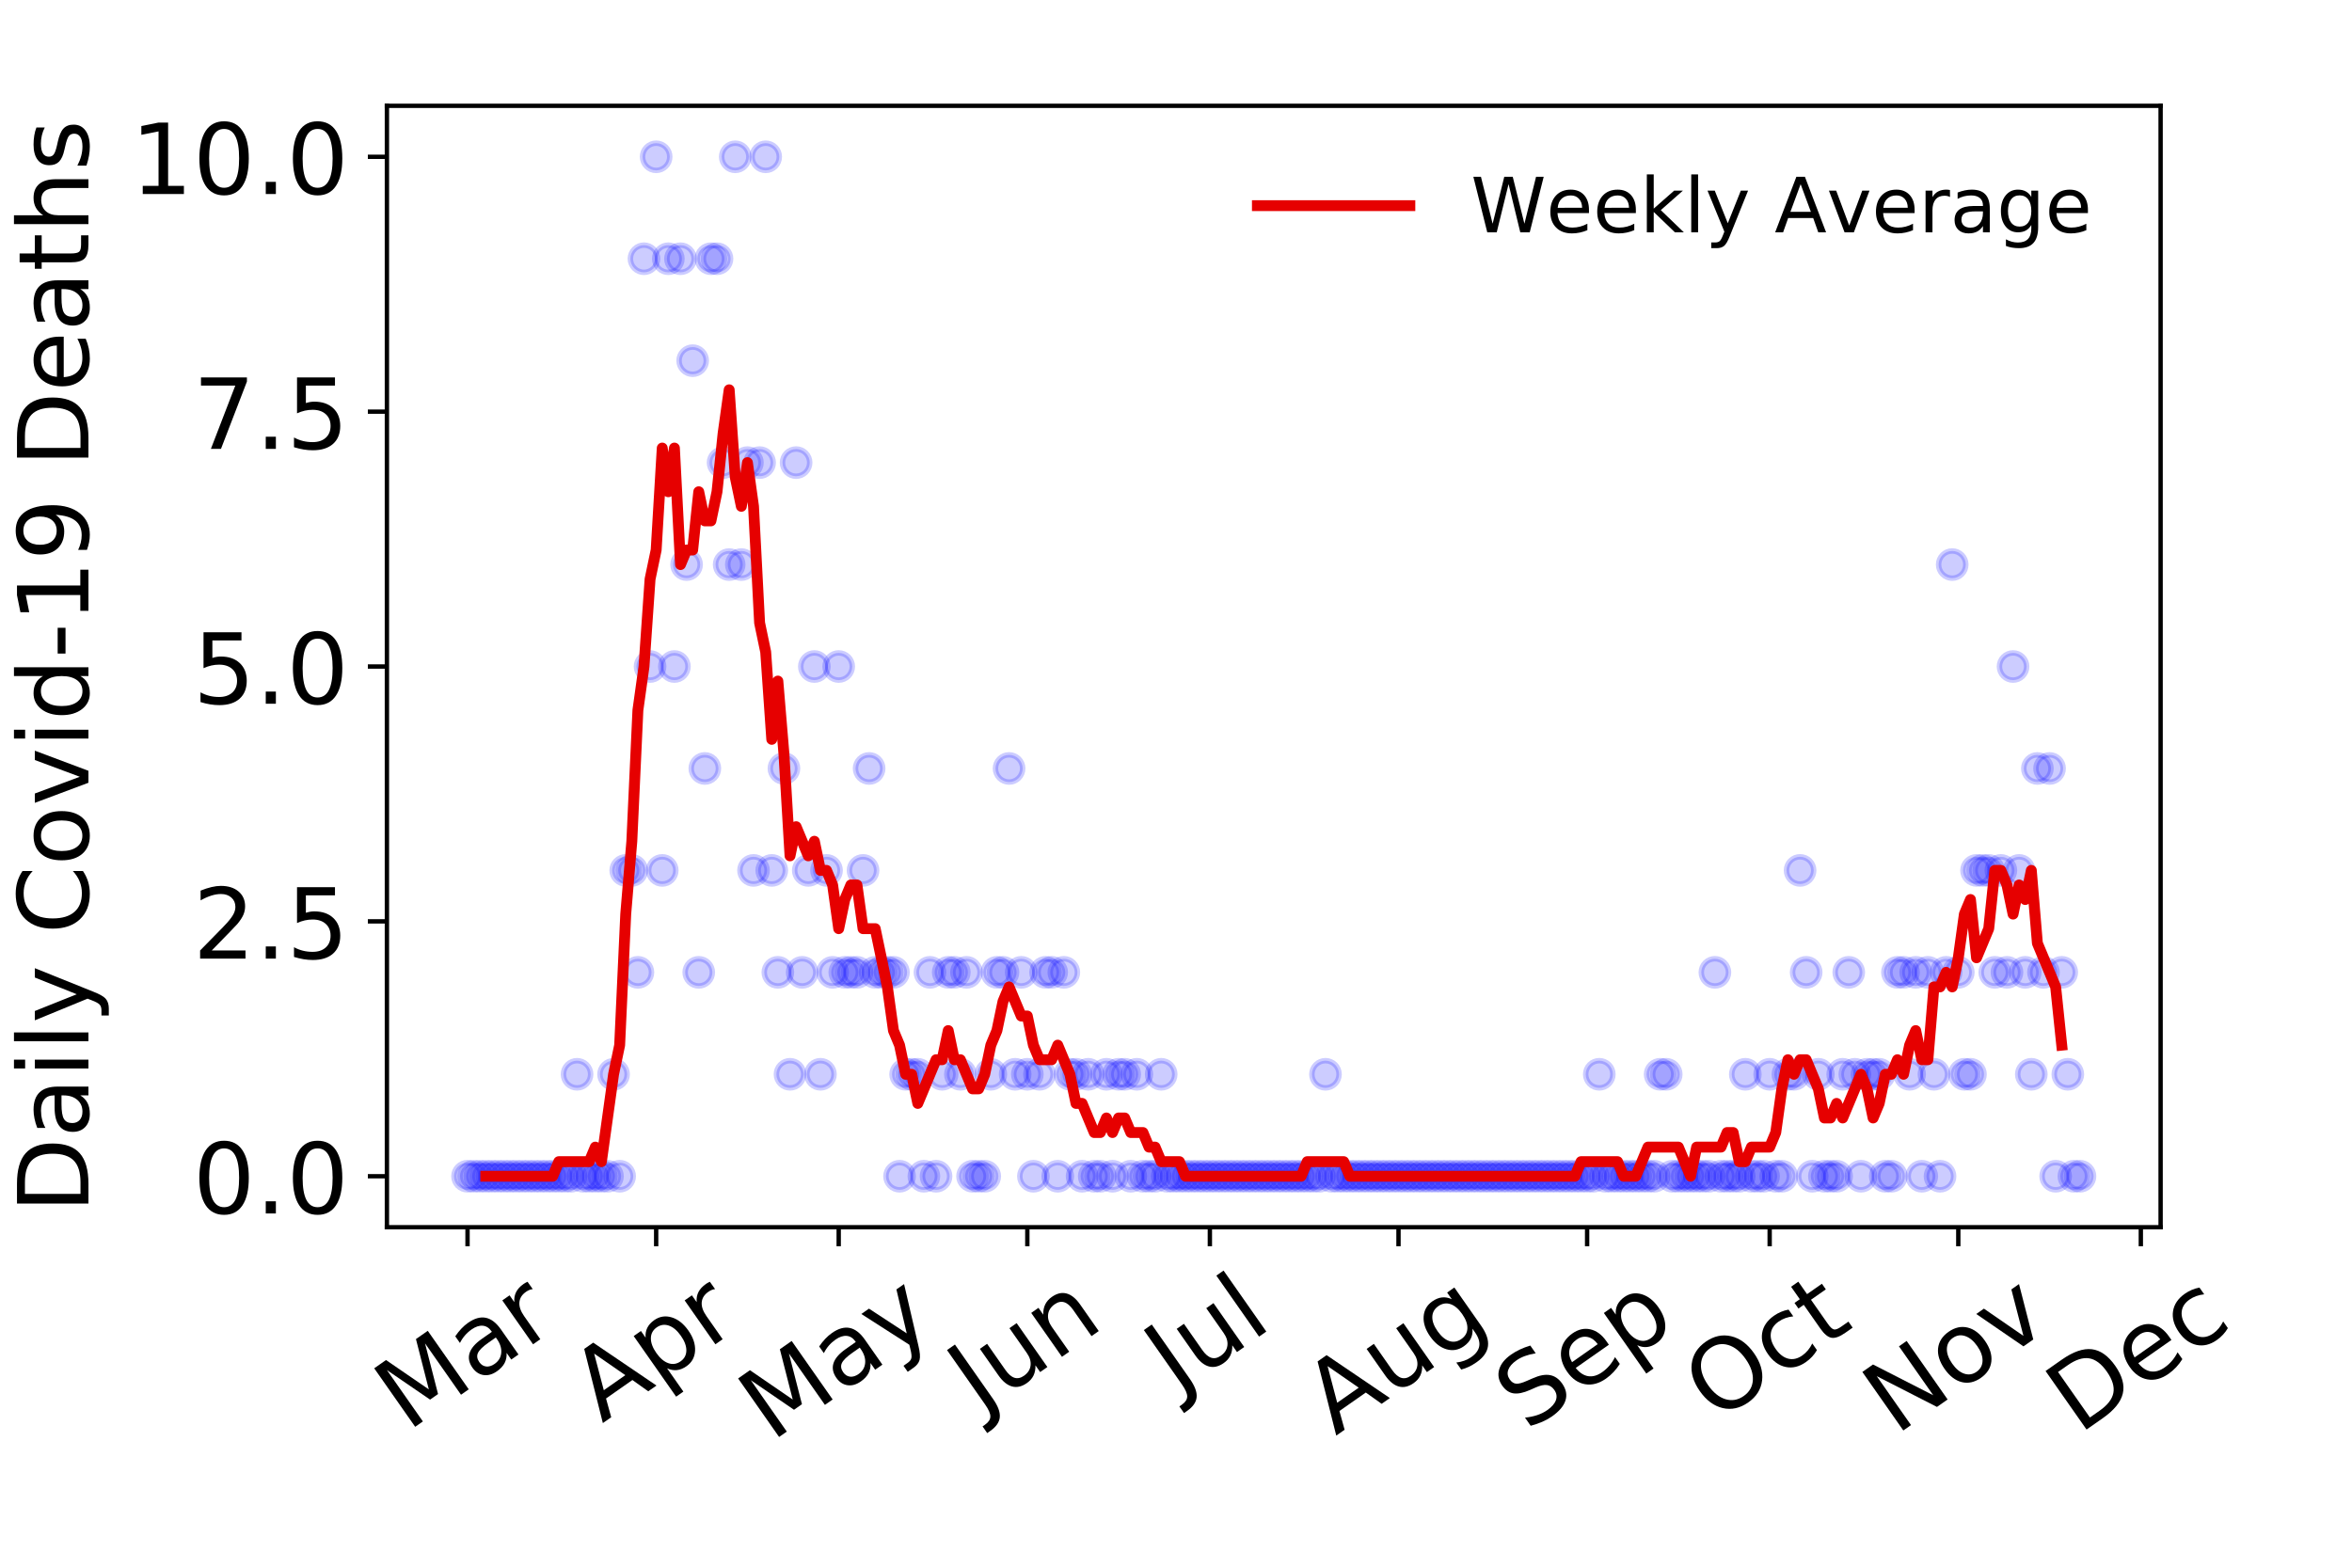 <?xml version="1.0" encoding="utf-8" standalone="no"?>
<!DOCTYPE svg PUBLIC "-//W3C//DTD SVG 1.1//EN"
  "http://www.w3.org/Graphics/SVG/1.1/DTD/svg11.dtd">
<!-- Created with matplotlib (https://matplotlib.org/) -->
<svg height="288pt" version="1.1" viewBox="0 0 432 288" width="432pt" xmlns="http://www.w3.org/2000/svg" xmlns:xlink="http://www.w3.org/1999/xlink">
 <defs>
  <style type="text/css">
*{stroke-linecap:butt;stroke-linejoin:round;}
  </style>
 </defs>
 <g id="figure_1">
  <g id="patch_1">
   <path d="M 0 288 
L 432 288 
L 432 0 
L 0 0 
z
" style="fill:#ffffff;"/>
  </g>
  <g id="axes_1">
   <g id="patch_2">
    <path d="M 71.065 225.45 
L 396.847 225.45 
L 396.847 19.44 
L 71.065 19.44 
z
" style="fill:#ffffff;"/>
   </g>
   <g id="matplotlib.axis_1">
    <g id="xtick_1">
     <g id="line2d_1">
      <defs>
       <path d="M 0 0 
L 0 3.5 
" id="m78b836b779" style="stroke:#000000;stroke-width:0.8;"/>
      </defs>
      <g>
       <use style="stroke:#000000;stroke-width:0.8;" x="85.873" xlink:href="#m78b836b779" y="225.45"/>
      </g>
     </g>
     <g id="text_1">
      <!-- Mar -->
      <defs>
       <path d="M 9.812 72.906 
L 24.516 72.906 
L 43.109 23.297 
L 61.812 72.906 
L 76.516 72.906 
L 76.516 0 
L 66.891 0 
L 66.891 64.016 
L 48.094 14.016 
L 38.188 14.016 
L 19.391 64.016 
L 19.391 0 
L 9.812 0 
z
" id="DejaVuSans-77"/>
       <path d="M 34.281 27.484 
Q 23.391 27.484 19.188 25 
Q 14.984 22.516 14.984 16.5 
Q 14.984 11.719 18.141 8.906 
Q 21.297 6.109 26.703 6.109 
Q 34.188 6.109 38.703 11.406 
Q 43.219 16.703 43.219 25.484 
L 43.219 27.484 
z
M 52.203 31.203 
L 52.203 0 
L 43.219 0 
L 43.219 8.297 
Q 40.141 3.328 35.547 0.953 
Q 30.953 -1.422 24.312 -1.422 
Q 15.922 -1.422 10.953 3.297 
Q 6 8.016 6 15.922 
Q 6 25.141 12.172 29.828 
Q 18.359 34.516 30.609 34.516 
L 43.219 34.516 
L 43.219 35.406 
Q 43.219 41.609 39.141 45 
Q 35.062 48.391 27.688 48.391 
Q 23 48.391 18.547 47.266 
Q 14.109 46.141 10.016 43.891 
L 10.016 52.203 
Q 14.938 54.109 19.578 55.047 
Q 24.219 56 28.609 56 
Q 40.484 56 46.344 49.844 
Q 52.203 43.703 52.203 31.203 
z
" id="DejaVuSans-97"/>
       <path d="M 41.109 46.297 
Q 39.594 47.172 37.812 47.578 
Q 36.031 48 33.891 48 
Q 26.266 48 22.188 43.047 
Q 18.109 38.094 18.109 28.812 
L 18.109 0 
L 9.078 0 
L 9.078 54.688 
L 18.109 54.688 
L 18.109 46.188 
Q 20.953 51.172 25.484 53.578 
Q 30.031 56 36.531 56 
Q 37.453 56 38.578 55.875 
Q 39.703 55.766 41.062 55.516 
z
" id="DejaVuSans-114"/>
      </defs>
      <g transform="translate(74.813 263.132)rotate(-35)scale(0.18 -0.18)">
       <use xlink:href="#DejaVuSans-77"/>
       <use x="86.279" xlink:href="#DejaVuSans-97"/>
       <use x="147.559" xlink:href="#DejaVuSans-114"/>
      </g>
     </g>
    </g>
    <g id="xtick_2">
     <g id="line2d_2">
      <g>
       <use style="stroke:#000000;stroke-width:0.8;" x="120.519" xlink:href="#m78b836b779" y="225.45"/>
      </g>
     </g>
     <g id="text_2">
      <!-- Apr -->
      <defs>
       <path d="M 34.188 63.188 
L 20.797 26.906 
L 47.609 26.906 
z
M 28.609 72.906 
L 39.797 72.906 
L 67.578 0 
L 57.328 0 
L 50.688 18.703 
L 17.828 18.703 
L 11.188 0 
L 0.781 0 
z
" id="DejaVuSans-65"/>
       <path d="M 18.109 8.203 
L 18.109 -20.797 
L 9.078 -20.797 
L 9.078 54.688 
L 18.109 54.688 
L 18.109 46.391 
Q 20.953 51.266 25.266 53.625 
Q 29.594 56 35.594 56 
Q 45.562 56 51.781 48.094 
Q 58.016 40.188 58.016 27.297 
Q 58.016 14.406 51.781 6.484 
Q 45.562 -1.422 35.594 -1.422 
Q 29.594 -1.422 25.266 0.953 
Q 20.953 3.328 18.109 8.203 
z
M 48.688 27.297 
Q 48.688 37.203 44.609 42.844 
Q 40.531 48.484 33.406 48.484 
Q 26.266 48.484 22.188 42.844 
Q 18.109 37.203 18.109 27.297 
Q 18.109 17.391 22.188 11.75 
Q 26.266 6.109 33.406 6.109 
Q 40.531 6.109 44.609 11.75 
Q 48.688 17.391 48.688 27.297 
z
" id="DejaVuSans-112"/>
      </defs>
      <g transform="translate(110.614 261.514)rotate(-35)scale(0.18 -0.18)">
       <use xlink:href="#DejaVuSans-65"/>
       <use x="68.408" xlink:href="#DejaVuSans-112"/>
       <use x="131.885" xlink:href="#DejaVuSans-114"/>
      </g>
     </g>
    </g>
    <g id="xtick_3">
     <g id="line2d_3">
      <g>
       <use style="stroke:#000000;stroke-width:0.8;" x="154.047" xlink:href="#m78b836b779" y="225.45"/>
      </g>
     </g>
     <g id="text_3">
      <!-- May -->
      <defs>
       <path d="M 32.172 -5.078 
Q 28.375 -14.844 24.75 -17.812 
Q 21.141 -20.797 15.094 -20.797 
L 7.906 -20.797 
L 7.906 -13.281 
L 13.188 -13.281 
Q 16.891 -13.281 18.938 -11.516 
Q 21 -9.766 23.484 -3.219 
L 25.094 0.875 
L 2.984 54.688 
L 12.5 54.688 
L 29.594 11.922 
L 46.688 54.688 
L 56.203 54.688 
z
" id="DejaVuSans-121"/>
      </defs>
      <g transform="translate(141.654 264.999)rotate(-35)scale(0.18 -0.18)">
       <use xlink:href="#DejaVuSans-77"/>
       <use x="86.279" xlink:href="#DejaVuSans-97"/>
       <use x="147.559" xlink:href="#DejaVuSans-121"/>
      </g>
     </g>
    </g>
    <g id="xtick_4">
     <g id="line2d_4">
      <g>
       <use style="stroke:#000000;stroke-width:0.8;" x="188.693" xlink:href="#m78b836b779" y="225.45"/>
      </g>
     </g>
     <g id="text_4">
      <!-- Jun -->
      <defs>
       <path d="M 9.812 72.906 
L 19.672 72.906 
L 19.672 5.078 
Q 19.672 -8.109 14.672 -14.062 
Q 9.672 -20.016 -1.422 -20.016 
L -5.172 -20.016 
L -5.172 -11.719 
L -2.094 -11.719 
Q 4.438 -11.719 7.125 -8.047 
Q 9.812 -4.391 9.812 5.078 
z
" id="DejaVuSans-74"/>
       <path d="M 8.5 21.578 
L 8.5 54.688 
L 17.484 54.688 
L 17.484 21.922 
Q 17.484 14.156 20.5 10.266 
Q 23.531 6.391 29.594 6.391 
Q 36.859 6.391 41.078 11.031 
Q 45.312 15.672 45.312 23.688 
L 45.312 54.688 
L 54.297 54.688 
L 54.297 0 
L 45.312 0 
L 45.312 8.406 
Q 42.047 3.422 37.719 1 
Q 33.406 -1.422 27.688 -1.422 
Q 18.266 -1.422 13.375 4.438 
Q 8.5 10.297 8.5 21.578 
z
M 31.109 56 
z
" id="DejaVuSans-117"/>
       <path d="M 54.891 33.016 
L 54.891 0 
L 45.906 0 
L 45.906 32.719 
Q 45.906 40.484 42.875 44.328 
Q 39.844 48.188 33.797 48.188 
Q 26.516 48.188 22.312 43.547 
Q 18.109 38.922 18.109 30.906 
L 18.109 0 
L 9.078 0 
L 9.078 54.688 
L 18.109 54.688 
L 18.109 46.188 
Q 21.344 51.125 25.703 53.562 
Q 30.078 56 35.797 56 
Q 45.219 56 50.047 50.172 
Q 54.891 44.344 54.891 33.016 
z
" id="DejaVuSans-110"/>
      </defs>
      <g transform="translate(180.022 259.785)rotate(-35)scale(0.18 -0.18)">
       <use xlink:href="#DejaVuSans-74"/>
       <use x="29.492" xlink:href="#DejaVuSans-117"/>
       <use x="92.871" xlink:href="#DejaVuSans-110"/>
      </g>
     </g>
    </g>
    <g id="xtick_5">
     <g id="line2d_5">
      <g>
       <use style="stroke:#000000;stroke-width:0.8;" x="222.221" xlink:href="#m78b836b779" y="225.45"/>
      </g>
     </g>
     <g id="text_5">
      <!-- Jul -->
      <defs>
       <path d="M 9.422 75.984 
L 18.406 75.984 
L 18.406 0 
L 9.422 0 
z
" id="DejaVuSans-108"/>
      </defs>
      <g transform="translate(216.175 256.11)rotate(-35)scale(0.18 -0.18)">
       <use xlink:href="#DejaVuSans-74"/>
       <use x="29.492" xlink:href="#DejaVuSans-117"/>
       <use x="92.871" xlink:href="#DejaVuSans-108"/>
      </g>
     </g>
    </g>
    <g id="xtick_6">
     <g id="line2d_6">
      <g>
       <use style="stroke:#000000;stroke-width:0.8;" x="256.867" xlink:href="#m78b836b779" y="225.45"/>
      </g>
     </g>
     <g id="text_6">
      <!-- Aug -->
      <defs>
       <path d="M 45.406 27.984 
Q 45.406 37.75 41.375 43.109 
Q 37.359 48.484 30.078 48.484 
Q 22.859 48.484 18.828 43.109 
Q 14.797 37.75 14.797 27.984 
Q 14.797 18.266 18.828 12.891 
Q 22.859 7.516 30.078 7.516 
Q 37.359 7.516 41.375 12.891 
Q 45.406 18.266 45.406 27.984 
z
M 54.391 6.781 
Q 54.391 -7.172 48.188 -13.984 
Q 42 -20.797 29.203 -20.797 
Q 24.469 -20.797 20.266 -20.094 
Q 16.062 -19.391 12.109 -17.922 
L 12.109 -9.188 
Q 16.062 -11.328 19.922 -12.344 
Q 23.781 -13.375 27.781 -13.375 
Q 36.625 -13.375 41.016 -8.766 
Q 45.406 -4.156 45.406 5.172 
L 45.406 9.625 
Q 42.625 4.781 38.281 2.391 
Q 33.938 0 27.875 0 
Q 17.828 0 11.672 7.656 
Q 5.516 15.328 5.516 27.984 
Q 5.516 40.672 11.672 48.328 
Q 17.828 56 27.875 56 
Q 33.938 56 38.281 53.609 
Q 42.625 51.219 45.406 46.391 
L 45.406 54.688 
L 54.391 54.688 
z
" id="DejaVuSans-103"/>
      </defs>
      <g transform="translate(245.32 263.813)rotate(-35)scale(0.18 -0.18)">
       <use xlink:href="#DejaVuSans-65"/>
       <use x="68.408" xlink:href="#DejaVuSans-117"/>
       <use x="131.787" xlink:href="#DejaVuSans-103"/>
      </g>
     </g>
    </g>
    <g id="xtick_7">
     <g id="line2d_7">
      <g>
       <use style="stroke:#000000;stroke-width:0.8;" x="291.512" xlink:href="#m78b836b779" y="225.45"/>
      </g>
     </g>
     <g id="text_7">
      <!-- Sep -->
      <defs>
       <path d="M 53.516 70.516 
L 53.516 60.891 
Q 47.906 63.578 42.922 64.891 
Q 37.938 66.219 33.297 66.219 
Q 25.25 66.219 20.875 63.094 
Q 16.5 59.969 16.5 54.203 
Q 16.5 49.359 19.406 46.891 
Q 22.312 44.438 30.422 42.922 
L 36.375 41.703 
Q 47.406 39.594 52.656 34.297 
Q 57.906 29 57.906 20.125 
Q 57.906 9.516 50.797 4.047 
Q 43.703 -1.422 29.984 -1.422 
Q 24.812 -1.422 18.969 -0.25 
Q 13.141 0.922 6.891 3.219 
L 6.891 13.375 
Q 12.891 10.016 18.656 8.297 
Q 24.422 6.594 29.984 6.594 
Q 38.422 6.594 43.016 9.906 
Q 47.609 13.234 47.609 19.391 
Q 47.609 24.75 44.312 27.781 
Q 41.016 30.812 33.5 32.328 
L 27.484 33.5 
Q 16.453 35.688 11.516 40.375 
Q 6.594 45.062 6.594 53.422 
Q 6.594 63.094 13.406 68.656 
Q 20.219 74.219 32.172 74.219 
Q 37.312 74.219 42.625 73.281 
Q 47.953 72.359 53.516 70.516 
z
" id="DejaVuSans-83"/>
       <path d="M 56.203 29.594 
L 56.203 25.203 
L 14.891 25.203 
Q 15.484 15.922 20.484 11.062 
Q 25.484 6.203 34.422 6.203 
Q 39.594 6.203 44.453 7.469 
Q 49.312 8.734 54.109 11.281 
L 54.109 2.781 
Q 49.266 0.734 44.188 -0.344 
Q 39.109 -1.422 33.891 -1.422 
Q 20.797 -1.422 13.156 6.188 
Q 5.516 13.812 5.516 26.812 
Q 5.516 40.234 12.766 48.109 
Q 20.016 56 32.328 56 
Q 43.359 56 49.781 48.891 
Q 56.203 41.797 56.203 29.594 
z
M 47.219 32.234 
Q 47.125 39.594 43.094 43.984 
Q 39.062 48.391 32.422 48.391 
Q 24.906 48.391 20.391 44.141 
Q 15.875 39.891 15.188 32.172 
z
" id="DejaVuSans-101"/>
      </defs>
      <g transform="translate(280.464 263.115)rotate(-35)scale(0.18 -0.18)">
       <use xlink:href="#DejaVuSans-83"/>
       <use x="63.477" xlink:href="#DejaVuSans-101"/>
       <use x="125" xlink:href="#DejaVuSans-112"/>
      </g>
     </g>
    </g>
    <g id="xtick_8">
     <g id="line2d_8">
      <g>
       <use style="stroke:#000000;stroke-width:0.8;" x="325.041" xlink:href="#m78b836b779" y="225.45"/>
      </g>
     </g>
     <g id="text_8">
      <!-- Oct -->
      <defs>
       <path d="M 39.406 66.219 
Q 28.656 66.219 22.328 58.203 
Q 16.016 50.203 16.016 36.375 
Q 16.016 22.609 22.328 14.594 
Q 28.656 6.594 39.406 6.594 
Q 50.141 6.594 56.422 14.594 
Q 62.703 22.609 62.703 36.375 
Q 62.703 50.203 56.422 58.203 
Q 50.141 66.219 39.406 66.219 
z
M 39.406 74.219 
Q 54.734 74.219 63.906 63.938 
Q 73.094 53.656 73.094 36.375 
Q 73.094 19.141 63.906 8.859 
Q 54.734 -1.422 39.406 -1.422 
Q 24.031 -1.422 14.812 8.828 
Q 5.609 19.094 5.609 36.375 
Q 5.609 53.656 14.812 63.938 
Q 24.031 74.219 39.406 74.219 
z
" id="DejaVuSans-79"/>
       <path d="M 48.781 52.594 
L 48.781 44.188 
Q 44.969 46.297 41.141 47.344 
Q 37.312 48.391 33.406 48.391 
Q 24.656 48.391 19.812 42.844 
Q 14.984 37.312 14.984 27.297 
Q 14.984 17.281 19.812 11.734 
Q 24.656 6.203 33.406 6.203 
Q 37.312 6.203 41.141 7.25 
Q 44.969 8.297 48.781 10.406 
L 48.781 2.094 
Q 45.016 0.344 40.984 -0.531 
Q 36.969 -1.422 32.422 -1.422 
Q 20.062 -1.422 12.781 6.344 
Q 5.516 14.109 5.516 27.297 
Q 5.516 40.672 12.859 48.328 
Q 20.219 56 33.016 56 
Q 37.156 56 41.109 55.141 
Q 45.062 54.297 48.781 52.594 
z
" id="DejaVuSans-99"/>
       <path d="M 18.312 70.219 
L 18.312 54.688 
L 36.812 54.688 
L 36.812 47.703 
L 18.312 47.703 
L 18.312 18.016 
Q 18.312 11.328 20.141 9.422 
Q 21.969 7.516 27.594 7.516 
L 36.812 7.516 
L 36.812 0 
L 27.594 0 
Q 17.188 0 13.234 3.875 
Q 9.281 7.766 9.281 18.016 
L 9.281 47.703 
L 2.688 47.703 
L 2.688 54.688 
L 9.281 54.688 
L 9.281 70.219 
z
" id="DejaVuSans-116"/>
      </defs>
      <g transform="translate(315.142 261.505)rotate(-35)scale(0.18 -0.18)">
       <use xlink:href="#DejaVuSans-79"/>
       <use x="78.711" xlink:href="#DejaVuSans-99"/>
       <use x="133.691" xlink:href="#DejaVuSans-116"/>
      </g>
     </g>
    </g>
    <g id="xtick_9">
     <g id="line2d_9">
      <g>
       <use style="stroke:#000000;stroke-width:0.8;" x="359.686" xlink:href="#m78b836b779" y="225.45"/>
      </g>
     </g>
     <g id="text_9">
      <!-- Nov -->
      <defs>
       <path d="M 9.812 72.906 
L 23.094 72.906 
L 55.422 11.922 
L 55.422 72.906 
L 64.984 72.906 
L 64.984 0 
L 51.703 0 
L 19.391 60.984 
L 19.391 0 
L 9.812 0 
z
" id="DejaVuSans-78"/>
       <path d="M 30.609 48.391 
Q 23.391 48.391 19.188 42.75 
Q 14.984 37.109 14.984 27.297 
Q 14.984 17.484 19.156 11.844 
Q 23.344 6.203 30.609 6.203 
Q 37.797 6.203 41.984 11.859 
Q 46.188 17.531 46.188 27.297 
Q 46.188 37.016 41.984 42.703 
Q 37.797 48.391 30.609 48.391 
z
M 30.609 56 
Q 42.328 56 49.016 48.375 
Q 55.719 40.766 55.719 27.297 
Q 55.719 13.875 49.016 6.219 
Q 42.328 -1.422 30.609 -1.422 
Q 18.844 -1.422 12.172 6.219 
Q 5.516 13.875 5.516 27.297 
Q 5.516 40.766 12.172 48.375 
Q 18.844 56 30.609 56 
z
" id="DejaVuSans-111"/>
       <path d="M 2.984 54.688 
L 12.5 54.688 
L 29.594 8.797 
L 46.688 54.688 
L 56.203 54.688 
L 35.688 0 
L 23.484 0 
z
" id="DejaVuSans-118"/>
      </defs>
      <g transform="translate(348.145 263.805)rotate(-35)scale(0.18 -0.18)">
       <use xlink:href="#DejaVuSans-78"/>
       <use x="74.805" xlink:href="#DejaVuSans-111"/>
       <use x="135.986" xlink:href="#DejaVuSans-118"/>
      </g>
     </g>
    </g>
    <g id="xtick_10">
     <g id="line2d_10">
      <g>
       <use style="stroke:#000000;stroke-width:0.8;" x="393.214" xlink:href="#m78b836b779" y="225.45"/>
      </g>
     </g>
     <g id="text_10">
      <!-- Dec -->
      <defs>
       <path d="M 19.672 64.797 
L 19.672 8.109 
L 31.594 8.109 
Q 46.688 8.109 53.688 14.938 
Q 60.688 21.781 60.688 36.531 
Q 60.688 51.172 53.688 57.984 
Q 46.688 64.797 31.594 64.797 
z
M 9.812 72.906 
L 30.078 72.906 
Q 51.266 72.906 61.172 64.094 
Q 71.094 55.281 71.094 36.531 
Q 71.094 17.672 61.125 8.828 
Q 51.172 0 30.078 0 
L 9.812 0 
z
" id="DejaVuSans-68"/>
      </defs>
      <g transform="translate(381.797 263.633)rotate(-35)scale(0.18 -0.18)">
       <use xlink:href="#DejaVuSans-68"/>
       <use x="77.002" xlink:href="#DejaVuSans-101"/>
       <use x="138.525" xlink:href="#DejaVuSans-99"/>
      </g>
     </g>
    </g>
   </g>
   <g id="matplotlib.axis_2">
    <g id="ytick_1">
     <g id="line2d_11">
      <defs>
       <path d="M 0 0 
L -3.5 0 
" id="m41d494452d" style="stroke:#000000;stroke-width:0.8;"/>
      </defs>
      <g>
       <use style="stroke:#000000;stroke-width:0.8;" x="71.065" xlink:href="#m41d494452d" y="216.085"/>
      </g>
     </g>
     <g id="text_11">
      <!-- 0.0 -->
      <defs>
       <path d="M 31.781 66.406 
Q 24.172 66.406 20.328 58.906 
Q 16.5 51.422 16.5 36.375 
Q 16.5 21.391 20.328 13.891 
Q 24.172 6.391 31.781 6.391 
Q 39.453 6.391 43.281 13.891 
Q 47.125 21.391 47.125 36.375 
Q 47.125 51.422 43.281 58.906 
Q 39.453 66.406 31.781 66.406 
z
M 31.781 74.219 
Q 44.047 74.219 50.516 64.516 
Q 56.984 54.828 56.984 36.375 
Q 56.984 17.969 50.516 8.266 
Q 44.047 -1.422 31.781 -1.422 
Q 19.531 -1.422 13.062 8.266 
Q 6.594 17.969 6.594 36.375 
Q 6.594 54.828 13.062 64.516 
Q 19.531 74.219 31.781 74.219 
z
" id="DejaVuSans-48"/>
       <path d="M 10.688 12.406 
L 21 12.406 
L 21 0 
L 10.688 0 
z
" id="DejaVuSans-46"/>
      </defs>
      <g transform="translate(35.439 222.924)scale(0.18 -0.18)">
       <use xlink:href="#DejaVuSans-48"/>
       <use x="63.623" xlink:href="#DejaVuSans-46"/>
       <use x="95.41" xlink:href="#DejaVuSans-48"/>
      </g>
     </g>
    </g>
    <g id="ytick_2">
     <g id="line2d_12">
      <g>
       <use style="stroke:#000000;stroke-width:0.8;" x="71.065" xlink:href="#m41d494452d" y="169.265"/>
      </g>
     </g>
     <g id="text_12">
      <!-- 2.5 -->
      <defs>
       <path d="M 19.188 8.297 
L 53.609 8.297 
L 53.609 0 
L 7.328 0 
L 7.328 8.297 
Q 12.938 14.109 22.625 23.891 
Q 32.328 33.688 34.812 36.531 
Q 39.547 41.844 41.422 45.531 
Q 43.312 49.219 43.312 52.781 
Q 43.312 58.594 39.234 62.25 
Q 35.156 65.922 28.609 65.922 
Q 23.969 65.922 18.812 64.312 
Q 13.672 62.703 7.812 59.422 
L 7.812 69.391 
Q 13.766 71.781 18.938 73 
Q 24.125 74.219 28.422 74.219 
Q 39.75 74.219 46.484 68.547 
Q 53.219 62.891 53.219 53.422 
Q 53.219 48.922 51.531 44.891 
Q 49.859 40.875 45.406 35.406 
Q 44.188 33.984 37.641 27.219 
Q 31.109 20.453 19.188 8.297 
z
" id="DejaVuSans-50"/>
       <path d="M 10.797 72.906 
L 49.516 72.906 
L 49.516 64.594 
L 19.828 64.594 
L 19.828 46.734 
Q 21.969 47.469 24.109 47.828 
Q 26.266 48.188 28.422 48.188 
Q 40.625 48.188 47.75 41.5 
Q 54.891 34.812 54.891 23.391 
Q 54.891 11.625 47.562 5.094 
Q 40.234 -1.422 26.906 -1.422 
Q 22.312 -1.422 17.547 -0.641 
Q 12.797 0.141 7.719 1.703 
L 7.719 11.625 
Q 12.109 9.234 16.797 8.062 
Q 21.484 6.891 26.703 6.891 
Q 35.156 6.891 40.078 11.328 
Q 45.016 15.766 45.016 23.391 
Q 45.016 31 40.078 35.438 
Q 35.156 39.891 26.703 39.891 
Q 22.75 39.891 18.812 39.016 
Q 14.891 38.141 10.797 36.281 
z
" id="DejaVuSans-53"/>
      </defs>
      <g transform="translate(35.439 176.104)scale(0.18 -0.18)">
       <use xlink:href="#DejaVuSans-50"/>
       <use x="63.623" xlink:href="#DejaVuSans-46"/>
       <use x="95.41" xlink:href="#DejaVuSans-53"/>
      </g>
     </g>
    </g>
    <g id="ytick_3">
     <g id="line2d_13">
      <g>
       <use style="stroke:#000000;stroke-width:0.8;" x="71.065" xlink:href="#m41d494452d" y="122.445"/>
      </g>
     </g>
     <g id="text_13">
      <!-- 5.0 -->
      <g transform="translate(35.439 129.283)scale(0.18 -0.18)">
       <use xlink:href="#DejaVuSans-53"/>
       <use x="63.623" xlink:href="#DejaVuSans-46"/>
       <use x="95.41" xlink:href="#DejaVuSans-48"/>
      </g>
     </g>
    </g>
    <g id="ytick_4">
     <g id="line2d_14">
      <g>
       <use style="stroke:#000000;stroke-width:0.8;" x="71.065" xlink:href="#m41d494452d" y="75.624"/>
      </g>
     </g>
     <g id="text_14">
      <!-- 7.5 -->
      <defs>
       <path d="M 8.203 72.906 
L 55.078 72.906 
L 55.078 68.703 
L 28.609 0 
L 18.312 0 
L 43.219 64.594 
L 8.203 64.594 
z
" id="DejaVuSans-55"/>
      </defs>
      <g transform="translate(35.439 82.463)scale(0.18 -0.18)">
       <use xlink:href="#DejaVuSans-55"/>
       <use x="63.623" xlink:href="#DejaVuSans-46"/>
       <use x="95.41" xlink:href="#DejaVuSans-53"/>
      </g>
     </g>
    </g>
    <g id="ytick_5">
     <g id="line2d_15">
      <g>
       <use style="stroke:#000000;stroke-width:0.8;" x="71.065" xlink:href="#m41d494452d" y="28.804"/>
      </g>
     </g>
     <g id="text_15">
      <!-- 10.0 -->
      <defs>
       <path d="M 12.406 8.297 
L 28.516 8.297 
L 28.516 63.922 
L 10.984 60.406 
L 10.984 69.391 
L 28.422 72.906 
L 38.281 72.906 
L 38.281 8.297 
L 54.391 8.297 
L 54.391 0 
L 12.406 0 
z
" id="DejaVuSans-49"/>
      </defs>
      <g transform="translate(23.987 35.643)scale(0.18 -0.18)">
       <use xlink:href="#DejaVuSans-49"/>
       <use x="63.623" xlink:href="#DejaVuSans-48"/>
       <use x="127.246" xlink:href="#DejaVuSans-46"/>
       <use x="159.033" xlink:href="#DejaVuSans-48"/>
      </g>
     </g>
    </g>
    <g id="text_16">
     <!-- Daily Covid-19 Deaths -->
     <defs>
      <path d="M 9.422 54.688 
L 18.406 54.688 
L 18.406 0 
L 9.422 0 
z
M 9.422 75.984 
L 18.406 75.984 
L 18.406 64.594 
L 9.422 64.594 
z
" id="DejaVuSans-105"/>
      <path id="DejaVuSans-32"/>
      <path d="M 64.406 67.281 
L 64.406 56.891 
Q 59.422 61.531 53.781 63.812 
Q 48.141 66.109 41.797 66.109 
Q 29.297 66.109 22.656 58.469 
Q 16.016 50.828 16.016 36.375 
Q 16.016 21.969 22.656 14.328 
Q 29.297 6.688 41.797 6.688 
Q 48.141 6.688 53.781 8.984 
Q 59.422 11.281 64.406 15.922 
L 64.406 5.609 
Q 59.234 2.094 53.438 0.328 
Q 47.656 -1.422 41.219 -1.422 
Q 24.656 -1.422 15.125 8.703 
Q 5.609 18.844 5.609 36.375 
Q 5.609 53.953 15.125 64.078 
Q 24.656 74.219 41.219 74.219 
Q 47.75 74.219 53.531 72.484 
Q 59.328 70.75 64.406 67.281 
z
" id="DejaVuSans-67"/>
      <path d="M 45.406 46.391 
L 45.406 75.984 
L 54.391 75.984 
L 54.391 0 
L 45.406 0 
L 45.406 8.203 
Q 42.578 3.328 38.25 0.953 
Q 33.938 -1.422 27.875 -1.422 
Q 17.969 -1.422 11.734 6.484 
Q 5.516 14.406 5.516 27.297 
Q 5.516 40.188 11.734 48.094 
Q 17.969 56 27.875 56 
Q 33.938 56 38.25 53.625 
Q 42.578 51.266 45.406 46.391 
z
M 14.797 27.297 
Q 14.797 17.391 18.875 11.75 
Q 22.953 6.109 30.078 6.109 
Q 37.203 6.109 41.297 11.75 
Q 45.406 17.391 45.406 27.297 
Q 45.406 37.203 41.297 42.844 
Q 37.203 48.484 30.078 48.484 
Q 22.953 48.484 18.875 42.844 
Q 14.797 37.203 14.797 27.297 
z
" id="DejaVuSans-100"/>
      <path d="M 4.891 31.391 
L 31.203 31.391 
L 31.203 23.391 
L 4.891 23.391 
z
" id="DejaVuSans-45"/>
      <path d="M 10.984 1.516 
L 10.984 10.5 
Q 14.703 8.734 18.5 7.812 
Q 22.312 6.891 25.984 6.891 
Q 35.75 6.891 40.891 13.453 
Q 46.047 20.016 46.781 33.406 
Q 43.953 29.203 39.594 26.953 
Q 35.25 24.703 29.984 24.703 
Q 19.047 24.703 12.672 31.312 
Q 6.297 37.938 6.297 49.422 
Q 6.297 60.641 12.938 67.422 
Q 19.578 74.219 30.609 74.219 
Q 43.266 74.219 49.922 64.516 
Q 56.594 54.828 56.594 36.375 
Q 56.594 19.141 48.406 8.859 
Q 40.234 -1.422 26.422 -1.422 
Q 22.703 -1.422 18.891 -0.688 
Q 15.094 0.047 10.984 1.516 
z
M 30.609 32.422 
Q 37.25 32.422 41.125 36.953 
Q 45.016 41.5 45.016 49.422 
Q 45.016 57.281 41.125 61.844 
Q 37.25 66.406 30.609 66.406 
Q 23.969 66.406 20.094 61.844 
Q 16.219 57.281 16.219 49.422 
Q 16.219 41.5 20.094 36.953 
Q 23.969 32.422 30.609 32.422 
z
" id="DejaVuSans-57"/>
      <path d="M 54.891 33.016 
L 54.891 0 
L 45.906 0 
L 45.906 32.719 
Q 45.906 40.484 42.875 44.328 
Q 39.844 48.188 33.797 48.188 
Q 26.516 48.188 22.312 43.547 
Q 18.109 38.922 18.109 30.906 
L 18.109 0 
L 9.078 0 
L 9.078 75.984 
L 18.109 75.984 
L 18.109 46.188 
Q 21.344 51.125 25.703 53.562 
Q 30.078 56 35.797 56 
Q 45.219 56 50.047 50.172 
Q 54.891 44.344 54.891 33.016 
z
" id="DejaVuSans-104"/>
      <path d="M 44.281 53.078 
L 44.281 44.578 
Q 40.484 46.531 36.375 47.5 
Q 32.281 48.484 27.875 48.484 
Q 21.188 48.484 17.844 46.438 
Q 14.5 44.391 14.5 40.281 
Q 14.5 37.156 16.891 35.375 
Q 19.281 33.594 26.516 31.984 
L 29.594 31.297 
Q 39.156 29.25 43.188 25.516 
Q 47.219 21.781 47.219 15.094 
Q 47.219 7.469 41.188 3.016 
Q 35.156 -1.422 24.609 -1.422 
Q 20.219 -1.422 15.453 -0.562 
Q 10.688 0.297 5.422 2 
L 5.422 11.281 
Q 10.406 8.688 15.234 7.391 
Q 20.062 6.109 24.812 6.109 
Q 31.156 6.109 34.562 8.281 
Q 37.984 10.453 37.984 14.406 
Q 37.984 18.062 35.516 20.016 
Q 33.062 21.969 24.703 23.781 
L 21.578 24.516 
Q 13.234 26.266 9.516 29.906 
Q 5.812 33.547 5.812 39.891 
Q 5.812 47.609 11.281 51.797 
Q 16.75 56 26.812 56 
Q 31.781 56 36.172 55.266 
Q 40.578 54.547 44.281 53.078 
z
" id="DejaVuSans-115"/>
     </defs>
     <g transform="translate(16.243 222.874)rotate(-90)scale(0.18 -0.18)">
      <use xlink:href="#DejaVuSans-68"/>
      <use x="77.002" xlink:href="#DejaVuSans-97"/>
      <use x="138.281" xlink:href="#DejaVuSans-105"/>
      <use x="166.064" xlink:href="#DejaVuSans-108"/>
      <use x="193.848" xlink:href="#DejaVuSans-121"/>
      <use x="253.027" xlink:href="#DejaVuSans-32"/>
      <use x="284.814" xlink:href="#DejaVuSans-67"/>
      <use x="354.639" xlink:href="#DejaVuSans-111"/>
      <use x="415.82" xlink:href="#DejaVuSans-118"/>
      <use x="475" xlink:href="#DejaVuSans-105"/>
      <use x="502.783" xlink:href="#DejaVuSans-100"/>
      <use x="566.26" xlink:href="#DejaVuSans-45"/>
      <use x="602.344" xlink:href="#DejaVuSans-49"/>
      <use x="665.967" xlink:href="#DejaVuSans-57"/>
      <use x="729.59" xlink:href="#DejaVuSans-32"/>
      <use x="761.377" xlink:href="#DejaVuSans-68"/>
      <use x="838.379" xlink:href="#DejaVuSans-101"/>
      <use x="899.902" xlink:href="#DejaVuSans-97"/>
      <use x="961.182" xlink:href="#DejaVuSans-116"/>
      <use x="1000.391" xlink:href="#DejaVuSans-104"/>
      <use x="1063.77" xlink:href="#DejaVuSans-115"/>
     </g>
    </g>
   </g>
   <g id="line2d_16">
    <defs>
     <path d="M 0 2.5 
C 0.663 2.5 1.299 2.237 1.768 1.768 
C 2.237 1.299 2.5 0.663 2.5 0 
C 2.5 -0.663 2.237 -1.299 1.768 -1.768 
C 1.299 -2.237 0.663 -2.5 0 -2.5 
C -0.663 -2.5 -1.299 -2.237 -1.768 -1.768 
C -2.237 -1.299 -2.5 -0.663 -2.5 0 
C -2.5 0.663 -2.237 1.299 -1.768 1.768 
C -1.299 2.237 -0.663 2.5 0 2.5 
z
" id="mae9c97bb6d" style="stroke:#0000ff;stroke-opacity:0.2;"/>
    </defs>
    <g clip-path="url(#p86a6a27fe1)">
     <use style="fill:#0000ff;fill-opacity:0.2;stroke:#0000ff;stroke-opacity:0.2;" x="85.873" xlink:href="#mae9c97bb6d" y="216.085"/>
     <use style="fill:#0000ff;fill-opacity:0.2;stroke:#0000ff;stroke-opacity:0.2;" x="86.991" xlink:href="#mae9c97bb6d" y="216.085"/>
     <use style="fill:#0000ff;fill-opacity:0.2;stroke:#0000ff;stroke-opacity:0.2;" x="88.108" xlink:href="#mae9c97bb6d" y="216.085"/>
     <use style="fill:#0000ff;fill-opacity:0.2;stroke:#0000ff;stroke-opacity:0.2;" x="89.226" xlink:href="#mae9c97bb6d" y="216.085"/>
     <use style="fill:#0000ff;fill-opacity:0.2;stroke:#0000ff;stroke-opacity:0.2;" x="90.344" xlink:href="#mae9c97bb6d" y="216.085"/>
     <use style="fill:#0000ff;fill-opacity:0.2;stroke:#0000ff;stroke-opacity:0.2;" x="91.461" xlink:href="#mae9c97bb6d" y="216.085"/>
     <use style="fill:#0000ff;fill-opacity:0.2;stroke:#0000ff;stroke-opacity:0.2;" x="92.579" xlink:href="#mae9c97bb6d" y="216.085"/>
     <use style="fill:#0000ff;fill-opacity:0.2;stroke:#0000ff;stroke-opacity:0.2;" x="93.696" xlink:href="#mae9c97bb6d" y="216.085"/>
     <use style="fill:#0000ff;fill-opacity:0.2;stroke:#0000ff;stroke-opacity:0.2;" x="94.814" xlink:href="#mae9c97bb6d" y="216.085"/>
     <use style="fill:#0000ff;fill-opacity:0.2;stroke:#0000ff;stroke-opacity:0.2;" x="95.932" xlink:href="#mae9c97bb6d" y="216.085"/>
     <use style="fill:#0000ff;fill-opacity:0.2;stroke:#0000ff;stroke-opacity:0.2;" x="97.049" xlink:href="#mae9c97bb6d" y="216.085"/>
     <use style="fill:#0000ff;fill-opacity:0.2;stroke:#0000ff;stroke-opacity:0.2;" x="98.167" xlink:href="#mae9c97bb6d" y="216.085"/>
     <use style="fill:#0000ff;fill-opacity:0.2;stroke:#0000ff;stroke-opacity:0.2;" x="99.285" xlink:href="#mae9c97bb6d" y="216.085"/>
     <use style="fill:#0000ff;fill-opacity:0.2;stroke:#0000ff;stroke-opacity:0.2;" x="100.402" xlink:href="#mae9c97bb6d" y="216.085"/>
     <use style="fill:#0000ff;fill-opacity:0.2;stroke:#0000ff;stroke-opacity:0.2;" x="101.52" xlink:href="#mae9c97bb6d" y="216.085"/>
     <use style="fill:#0000ff;fill-opacity:0.2;stroke:#0000ff;stroke-opacity:0.2;" x="102.637" xlink:href="#mae9c97bb6d" y="216.085"/>
     <use style="fill:#0000ff;fill-opacity:0.2;stroke:#0000ff;stroke-opacity:0.2;" x="103.755" xlink:href="#mae9c97bb6d" y="216.085"/>
     <use style="fill:#0000ff;fill-opacity:0.2;stroke:#0000ff;stroke-opacity:0.2;" x="104.873" xlink:href="#mae9c97bb6d" y="216.085"/>
     <use style="fill:#0000ff;fill-opacity:0.2;stroke:#0000ff;stroke-opacity:0.2;" x="105.99" xlink:href="#mae9c97bb6d" y="197.357"/>
     <use style="fill:#0000ff;fill-opacity:0.2;stroke:#0000ff;stroke-opacity:0.2;" x="107.108" xlink:href="#mae9c97bb6d" y="216.085"/>
     <use style="fill:#0000ff;fill-opacity:0.2;stroke:#0000ff;stroke-opacity:0.2;" x="108.225" xlink:href="#mae9c97bb6d" y="216.085"/>
     <use style="fill:#0000ff;fill-opacity:0.2;stroke:#0000ff;stroke-opacity:0.2;" x="109.343" xlink:href="#mae9c97bb6d" y="216.085"/>
     <use style="fill:#0000ff;fill-opacity:0.2;stroke:#0000ff;stroke-opacity:0.2;" x="110.461" xlink:href="#mae9c97bb6d" y="216.085"/>
     <use style="fill:#0000ff;fill-opacity:0.2;stroke:#0000ff;stroke-opacity:0.2;" x="111.578" xlink:href="#mae9c97bb6d" y="216.085"/>
     <use style="fill:#0000ff;fill-opacity:0.2;stroke:#0000ff;stroke-opacity:0.2;" x="112.696" xlink:href="#mae9c97bb6d" y="197.357"/>
     <use style="fill:#0000ff;fill-opacity:0.2;stroke:#0000ff;stroke-opacity:0.2;" x="113.813" xlink:href="#mae9c97bb6d" y="216.085"/>
     <use style="fill:#0000ff;fill-opacity:0.2;stroke:#0000ff;stroke-opacity:0.2;" x="114.931" xlink:href="#mae9c97bb6d" y="159.901"/>
     <use style="fill:#0000ff;fill-opacity:0.2;stroke:#0000ff;stroke-opacity:0.2;" x="116.049" xlink:href="#mae9c97bb6d" y="159.901"/>
     <use style="fill:#0000ff;fill-opacity:0.2;stroke:#0000ff;stroke-opacity:0.2;" x="117.166" xlink:href="#mae9c97bb6d" y="178.629"/>
     <use style="fill:#0000ff;fill-opacity:0.2;stroke:#0000ff;stroke-opacity:0.2;" x="118.284" xlink:href="#mae9c97bb6d" y="47.532"/>
     <use style="fill:#0000ff;fill-opacity:0.2;stroke:#0000ff;stroke-opacity:0.2;" x="119.401" xlink:href="#mae9c97bb6d" y="122.445"/>
     <use style="fill:#0000ff;fill-opacity:0.2;stroke:#0000ff;stroke-opacity:0.2;" x="120.519" xlink:href="#mae9c97bb6d" y="28.804"/>
     <use style="fill:#0000ff;fill-opacity:0.2;stroke:#0000ff;stroke-opacity:0.2;" x="121.637" xlink:href="#mae9c97bb6d" y="159.901"/>
     <use style="fill:#0000ff;fill-opacity:0.2;stroke:#0000ff;stroke-opacity:0.2;" x="122.754" xlink:href="#mae9c97bb6d" y="47.532"/>
     <use style="fill:#0000ff;fill-opacity:0.2;stroke:#0000ff;stroke-opacity:0.2;" x="123.872" xlink:href="#mae9c97bb6d" y="122.445"/>
     <use style="fill:#0000ff;fill-opacity:0.2;stroke:#0000ff;stroke-opacity:0.2;" x="124.989" xlink:href="#mae9c97bb6d" y="47.532"/>
     <use style="fill:#0000ff;fill-opacity:0.2;stroke:#0000ff;stroke-opacity:0.2;" x="126.107" xlink:href="#mae9c97bb6d" y="103.717"/>
     <use style="fill:#0000ff;fill-opacity:0.2;stroke:#0000ff;stroke-opacity:0.2;" x="127.225" xlink:href="#mae9c97bb6d" y="66.26"/>
     <use style="fill:#0000ff;fill-opacity:0.2;stroke:#0000ff;stroke-opacity:0.2;" x="128.342" xlink:href="#mae9c97bb6d" y="178.629"/>
     <use style="fill:#0000ff;fill-opacity:0.2;stroke:#0000ff;stroke-opacity:0.2;" x="129.46" xlink:href="#mae9c97bb6d" y="141.173"/>
     <use style="fill:#0000ff;fill-opacity:0.2;stroke:#0000ff;stroke-opacity:0.2;" x="130.577" xlink:href="#mae9c97bb6d" y="47.532"/>
     <use style="fill:#0000ff;fill-opacity:0.2;stroke:#0000ff;stroke-opacity:0.2;" x="131.695" xlink:href="#mae9c97bb6d" y="47.532"/>
     <use style="fill:#0000ff;fill-opacity:0.2;stroke:#0000ff;stroke-opacity:0.2;" x="132.813" xlink:href="#mae9c97bb6d" y="84.988"/>
     <use style="fill:#0000ff;fill-opacity:0.2;stroke:#0000ff;stroke-opacity:0.2;" x="133.93" xlink:href="#mae9c97bb6d" y="103.717"/>
     <use style="fill:#0000ff;fill-opacity:0.2;stroke:#0000ff;stroke-opacity:0.2;" x="135.048" xlink:href="#mae9c97bb6d" y="28.804"/>
     <use style="fill:#0000ff;fill-opacity:0.2;stroke:#0000ff;stroke-opacity:0.2;" x="136.165" xlink:href="#mae9c97bb6d" y="103.717"/>
     <use style="fill:#0000ff;fill-opacity:0.2;stroke:#0000ff;stroke-opacity:0.2;" x="137.283" xlink:href="#mae9c97bb6d" y="84.988"/>
     <use style="fill:#0000ff;fill-opacity:0.2;stroke:#0000ff;stroke-opacity:0.2;" x="138.401" xlink:href="#mae9c97bb6d" y="159.901"/>
     <use style="fill:#0000ff;fill-opacity:0.2;stroke:#0000ff;stroke-opacity:0.2;" x="139.518" xlink:href="#mae9c97bb6d" y="84.988"/>
     <use style="fill:#0000ff;fill-opacity:0.2;stroke:#0000ff;stroke-opacity:0.2;" x="140.636" xlink:href="#mae9c97bb6d" y="28.804"/>
     <use style="fill:#0000ff;fill-opacity:0.2;stroke:#0000ff;stroke-opacity:0.2;" x="141.753" xlink:href="#mae9c97bb6d" y="159.901"/>
     <use style="fill:#0000ff;fill-opacity:0.2;stroke:#0000ff;stroke-opacity:0.2;" x="142.871" xlink:href="#mae9c97bb6d" y="178.629"/>
     <use style="fill:#0000ff;fill-opacity:0.2;stroke:#0000ff;stroke-opacity:0.2;" x="143.989" xlink:href="#mae9c97bb6d" y="141.173"/>
     <use style="fill:#0000ff;fill-opacity:0.2;stroke:#0000ff;stroke-opacity:0.2;" x="145.106" xlink:href="#mae9c97bb6d" y="197.357"/>
     <use style="fill:#0000ff;fill-opacity:0.2;stroke:#0000ff;stroke-opacity:0.2;" x="146.224" xlink:href="#mae9c97bb6d" y="84.988"/>
     <use style="fill:#0000ff;fill-opacity:0.2;stroke:#0000ff;stroke-opacity:0.2;" x="147.341" xlink:href="#mae9c97bb6d" y="178.629"/>
     <use style="fill:#0000ff;fill-opacity:0.2;stroke:#0000ff;stroke-opacity:0.2;" x="148.459" xlink:href="#mae9c97bb6d" y="159.901"/>
     <use style="fill:#0000ff;fill-opacity:0.2;stroke:#0000ff;stroke-opacity:0.2;" x="149.577" xlink:href="#mae9c97bb6d" y="122.445"/>
     <use style="fill:#0000ff;fill-opacity:0.2;stroke:#0000ff;stroke-opacity:0.2;" x="150.694" xlink:href="#mae9c97bb6d" y="197.357"/>
     <use style="fill:#0000ff;fill-opacity:0.2;stroke:#0000ff;stroke-opacity:0.2;" x="151.812" xlink:href="#mae9c97bb6d" y="159.901"/>
     <use style="fill:#0000ff;fill-opacity:0.2;stroke:#0000ff;stroke-opacity:0.2;" x="152.93" xlink:href="#mae9c97bb6d" y="178.629"/>
     <use style="fill:#0000ff;fill-opacity:0.2;stroke:#0000ff;stroke-opacity:0.2;" x="154.047" xlink:href="#mae9c97bb6d" y="122.445"/>
     <use style="fill:#0000ff;fill-opacity:0.2;stroke:#0000ff;stroke-opacity:0.2;" x="155.165" xlink:href="#mae9c97bb6d" y="178.629"/>
     <use style="fill:#0000ff;fill-opacity:0.2;stroke:#0000ff;stroke-opacity:0.2;" x="156.282" xlink:href="#mae9c97bb6d" y="178.629"/>
     <use style="fill:#0000ff;fill-opacity:0.2;stroke:#0000ff;stroke-opacity:0.2;" x="157.4" xlink:href="#mae9c97bb6d" y="178.629"/>
     <use style="fill:#0000ff;fill-opacity:0.2;stroke:#0000ff;stroke-opacity:0.2;" x="158.518" xlink:href="#mae9c97bb6d" y="159.901"/>
     <use style="fill:#0000ff;fill-opacity:0.2;stroke:#0000ff;stroke-opacity:0.2;" x="159.635" xlink:href="#mae9c97bb6d" y="141.173"/>
     <use style="fill:#0000ff;fill-opacity:0.2;stroke:#0000ff;stroke-opacity:0.2;" x="160.753" xlink:href="#mae9c97bb6d" y="178.629"/>
     <use style="fill:#0000ff;fill-opacity:0.2;stroke:#0000ff;stroke-opacity:0.2;" x="161.87" xlink:href="#mae9c97bb6d" y="178.629"/>
     <use style="fill:#0000ff;fill-opacity:0.2;stroke:#0000ff;stroke-opacity:0.2;" x="162.988" xlink:href="#mae9c97bb6d" y="178.629"/>
     <use style="fill:#0000ff;fill-opacity:0.2;stroke:#0000ff;stroke-opacity:0.2;" x="164.106" xlink:href="#mae9c97bb6d" y="178.629"/>
     <use style="fill:#0000ff;fill-opacity:0.2;stroke:#0000ff;stroke-opacity:0.2;" x="165.223" xlink:href="#mae9c97bb6d" y="216.085"/>
     <use style="fill:#0000ff;fill-opacity:0.2;stroke:#0000ff;stroke-opacity:0.2;" x="166.341" xlink:href="#mae9c97bb6d" y="197.357"/>
     <use style="fill:#0000ff;fill-opacity:0.2;stroke:#0000ff;stroke-opacity:0.2;" x="167.458" xlink:href="#mae9c97bb6d" y="197.357"/>
     <use style="fill:#0000ff;fill-opacity:0.2;stroke:#0000ff;stroke-opacity:0.2;" x="168.576" xlink:href="#mae9c97bb6d" y="197.357"/>
     <use style="fill:#0000ff;fill-opacity:0.2;stroke:#0000ff;stroke-opacity:0.2;" x="169.694" xlink:href="#mae9c97bb6d" y="216.085"/>
     <use style="fill:#0000ff;fill-opacity:0.2;stroke:#0000ff;stroke-opacity:0.2;" x="170.811" xlink:href="#mae9c97bb6d" y="178.629"/>
     <use style="fill:#0000ff;fill-opacity:0.2;stroke:#0000ff;stroke-opacity:0.2;" x="171.929" xlink:href="#mae9c97bb6d" y="216.085"/>
     <use style="fill:#0000ff;fill-opacity:0.2;stroke:#0000ff;stroke-opacity:0.2;" x="173.046" xlink:href="#mae9c97bb6d" y="197.357"/>
     <use style="fill:#0000ff;fill-opacity:0.2;stroke:#0000ff;stroke-opacity:0.2;" x="174.164" xlink:href="#mae9c97bb6d" y="178.629"/>
     <use style="fill:#0000ff;fill-opacity:0.2;stroke:#0000ff;stroke-opacity:0.2;" x="175.282" xlink:href="#mae9c97bb6d" y="178.629"/>
     <use style="fill:#0000ff;fill-opacity:0.2;stroke:#0000ff;stroke-opacity:0.2;" x="176.399" xlink:href="#mae9c97bb6d" y="197.357"/>
     <use style="fill:#0000ff;fill-opacity:0.2;stroke:#0000ff;stroke-opacity:0.2;" x="177.517" xlink:href="#mae9c97bb6d" y="178.629"/>
     <use style="fill:#0000ff;fill-opacity:0.2;stroke:#0000ff;stroke-opacity:0.2;" x="178.634" xlink:href="#mae9c97bb6d" y="216.085"/>
     <use style="fill:#0000ff;fill-opacity:0.2;stroke:#0000ff;stroke-opacity:0.2;" x="179.752" xlink:href="#mae9c97bb6d" y="216.085"/>
     <use style="fill:#0000ff;fill-opacity:0.2;stroke:#0000ff;stroke-opacity:0.2;" x="180.87" xlink:href="#mae9c97bb6d" y="216.085"/>
     <use style="fill:#0000ff;fill-opacity:0.2;stroke:#0000ff;stroke-opacity:0.2;" x="181.987" xlink:href="#mae9c97bb6d" y="197.357"/>
     <use style="fill:#0000ff;fill-opacity:0.2;stroke:#0000ff;stroke-opacity:0.2;" x="183.105" xlink:href="#mae9c97bb6d" y="178.629"/>
     <use style="fill:#0000ff;fill-opacity:0.2;stroke:#0000ff;stroke-opacity:0.2;" x="184.222" xlink:href="#mae9c97bb6d" y="178.629"/>
     <use style="fill:#0000ff;fill-opacity:0.2;stroke:#0000ff;stroke-opacity:0.2;" x="185.34" xlink:href="#mae9c97bb6d" y="141.173"/>
     <use style="fill:#0000ff;fill-opacity:0.2;stroke:#0000ff;stroke-opacity:0.2;" x="186.458" xlink:href="#mae9c97bb6d" y="197.357"/>
     <use style="fill:#0000ff;fill-opacity:0.2;stroke:#0000ff;stroke-opacity:0.2;" x="187.575" xlink:href="#mae9c97bb6d" y="178.629"/>
     <use style="fill:#0000ff;fill-opacity:0.2;stroke:#0000ff;stroke-opacity:0.2;" x="188.693" xlink:href="#mae9c97bb6d" y="197.357"/>
     <use style="fill:#0000ff;fill-opacity:0.2;stroke:#0000ff;stroke-opacity:0.2;" x="189.81" xlink:href="#mae9c97bb6d" y="216.085"/>
     <use style="fill:#0000ff;fill-opacity:0.2;stroke:#0000ff;stroke-opacity:0.2;" x="190.928" xlink:href="#mae9c97bb6d" y="197.357"/>
     <use style="fill:#0000ff;fill-opacity:0.2;stroke:#0000ff;stroke-opacity:0.2;" x="192.046" xlink:href="#mae9c97bb6d" y="178.629"/>
     <use style="fill:#0000ff;fill-opacity:0.2;stroke:#0000ff;stroke-opacity:0.2;" x="193.163" xlink:href="#mae9c97bb6d" y="178.629"/>
     <use style="fill:#0000ff;fill-opacity:0.2;stroke:#0000ff;stroke-opacity:0.2;" x="194.281" xlink:href="#mae9c97bb6d" y="216.085"/>
     <use style="fill:#0000ff;fill-opacity:0.2;stroke:#0000ff;stroke-opacity:0.2;" x="195.398" xlink:href="#mae9c97bb6d" y="178.629"/>
     <use style="fill:#0000ff;fill-opacity:0.2;stroke:#0000ff;stroke-opacity:0.2;" x="196.516" xlink:href="#mae9c97bb6d" y="197.357"/>
     <use style="fill:#0000ff;fill-opacity:0.2;stroke:#0000ff;stroke-opacity:0.2;" x="197.634" xlink:href="#mae9c97bb6d" y="197.357"/>
     <use style="fill:#0000ff;fill-opacity:0.2;stroke:#0000ff;stroke-opacity:0.2;" x="198.751" xlink:href="#mae9c97bb6d" y="216.085"/>
     <use style="fill:#0000ff;fill-opacity:0.2;stroke:#0000ff;stroke-opacity:0.2;" x="199.869" xlink:href="#mae9c97bb6d" y="197.357"/>
     <use style="fill:#0000ff;fill-opacity:0.2;stroke:#0000ff;stroke-opacity:0.2;" x="200.986" xlink:href="#mae9c97bb6d" y="216.085"/>
     <use style="fill:#0000ff;fill-opacity:0.2;stroke:#0000ff;stroke-opacity:0.2;" x="202.104" xlink:href="#mae9c97bb6d" y="216.085"/>
     <use style="fill:#0000ff;fill-opacity:0.2;stroke:#0000ff;stroke-opacity:0.2;" x="203.222" xlink:href="#mae9c97bb6d" y="197.357"/>
     <use style="fill:#0000ff;fill-opacity:0.2;stroke:#0000ff;stroke-opacity:0.2;" x="204.339" xlink:href="#mae9c97bb6d" y="216.085"/>
     <use style="fill:#0000ff;fill-opacity:0.2;stroke:#0000ff;stroke-opacity:0.2;" x="205.457" xlink:href="#mae9c97bb6d" y="197.357"/>
     <use style="fill:#0000ff;fill-opacity:0.2;stroke:#0000ff;stroke-opacity:0.2;" x="206.575" xlink:href="#mae9c97bb6d" y="197.357"/>
     <use style="fill:#0000ff;fill-opacity:0.2;stroke:#0000ff;stroke-opacity:0.2;" x="207.692" xlink:href="#mae9c97bb6d" y="216.085"/>
     <use style="fill:#0000ff;fill-opacity:0.2;stroke:#0000ff;stroke-opacity:0.2;" x="208.81" xlink:href="#mae9c97bb6d" y="197.357"/>
     <use style="fill:#0000ff;fill-opacity:0.2;stroke:#0000ff;stroke-opacity:0.2;" x="209.927" xlink:href="#mae9c97bb6d" y="216.085"/>
     <use style="fill:#0000ff;fill-opacity:0.2;stroke:#0000ff;stroke-opacity:0.2;" x="211.045" xlink:href="#mae9c97bb6d" y="216.085"/>
     <use style="fill:#0000ff;fill-opacity:0.2;stroke:#0000ff;stroke-opacity:0.2;" x="212.163" xlink:href="#mae9c97bb6d" y="216.085"/>
     <use style="fill:#0000ff;fill-opacity:0.2;stroke:#0000ff;stroke-opacity:0.2;" x="213.28" xlink:href="#mae9c97bb6d" y="197.357"/>
     <use style="fill:#0000ff;fill-opacity:0.2;stroke:#0000ff;stroke-opacity:0.2;" x="214.398" xlink:href="#mae9c97bb6d" y="216.085"/>
     <use style="fill:#0000ff;fill-opacity:0.2;stroke:#0000ff;stroke-opacity:0.2;" x="215.515" xlink:href="#mae9c97bb6d" y="216.085"/>
     <use style="fill:#0000ff;fill-opacity:0.2;stroke:#0000ff;stroke-opacity:0.2;" x="216.633" xlink:href="#mae9c97bb6d" y="216.085"/>
     <use style="fill:#0000ff;fill-opacity:0.2;stroke:#0000ff;stroke-opacity:0.2;" x="217.751" xlink:href="#mae9c97bb6d" y="216.085"/>
     <use style="fill:#0000ff;fill-opacity:0.2;stroke:#0000ff;stroke-opacity:0.2;" x="218.868" xlink:href="#mae9c97bb6d" y="216.085"/>
     <use style="fill:#0000ff;fill-opacity:0.2;stroke:#0000ff;stroke-opacity:0.2;" x="219.986" xlink:href="#mae9c97bb6d" y="216.085"/>
     <use style="fill:#0000ff;fill-opacity:0.2;stroke:#0000ff;stroke-opacity:0.2;" x="221.103" xlink:href="#mae9c97bb6d" y="216.085"/>
     <use style="fill:#0000ff;fill-opacity:0.2;stroke:#0000ff;stroke-opacity:0.2;" x="222.221" xlink:href="#mae9c97bb6d" y="216.085"/>
     <use style="fill:#0000ff;fill-opacity:0.2;stroke:#0000ff;stroke-opacity:0.2;" x="223.339" xlink:href="#mae9c97bb6d" y="216.085"/>
     <use style="fill:#0000ff;fill-opacity:0.2;stroke:#0000ff;stroke-opacity:0.2;" x="224.456" xlink:href="#mae9c97bb6d" y="216.085"/>
     <use style="fill:#0000ff;fill-opacity:0.2;stroke:#0000ff;stroke-opacity:0.2;" x="225.574" xlink:href="#mae9c97bb6d" y="216.085"/>
     <use style="fill:#0000ff;fill-opacity:0.2;stroke:#0000ff;stroke-opacity:0.2;" x="226.691" xlink:href="#mae9c97bb6d" y="216.085"/>
     <use style="fill:#0000ff;fill-opacity:0.2;stroke:#0000ff;stroke-opacity:0.2;" x="227.809" xlink:href="#mae9c97bb6d" y="216.085"/>
     <use style="fill:#0000ff;fill-opacity:0.2;stroke:#0000ff;stroke-opacity:0.2;" x="228.927" xlink:href="#mae9c97bb6d" y="216.085"/>
     <use style="fill:#0000ff;fill-opacity:0.2;stroke:#0000ff;stroke-opacity:0.2;" x="230.044" xlink:href="#mae9c97bb6d" y="216.085"/>
     <use style="fill:#0000ff;fill-opacity:0.2;stroke:#0000ff;stroke-opacity:0.2;" x="231.162" xlink:href="#mae9c97bb6d" y="216.085"/>
     <use style="fill:#0000ff;fill-opacity:0.2;stroke:#0000ff;stroke-opacity:0.2;" x="232.279" xlink:href="#mae9c97bb6d" y="216.085"/>
     <use style="fill:#0000ff;fill-opacity:0.2;stroke:#0000ff;stroke-opacity:0.2;" x="233.397" xlink:href="#mae9c97bb6d" y="216.085"/>
     <use style="fill:#0000ff;fill-opacity:0.2;stroke:#0000ff;stroke-opacity:0.2;" x="234.515" xlink:href="#mae9c97bb6d" y="216.085"/>
     <use style="fill:#0000ff;fill-opacity:0.2;stroke:#0000ff;stroke-opacity:0.2;" x="235.632" xlink:href="#mae9c97bb6d" y="216.085"/>
     <use style="fill:#0000ff;fill-opacity:0.2;stroke:#0000ff;stroke-opacity:0.2;" x="236.75" xlink:href="#mae9c97bb6d" y="216.085"/>
     <use style="fill:#0000ff;fill-opacity:0.2;stroke:#0000ff;stroke-opacity:0.2;" x="237.867" xlink:href="#mae9c97bb6d" y="216.085"/>
     <use style="fill:#0000ff;fill-opacity:0.2;stroke:#0000ff;stroke-opacity:0.2;" x="238.985" xlink:href="#mae9c97bb6d" y="216.085"/>
     <use style="fill:#0000ff;fill-opacity:0.2;stroke:#0000ff;stroke-opacity:0.2;" x="240.103" xlink:href="#mae9c97bb6d" y="216.085"/>
     <use style="fill:#0000ff;fill-opacity:0.2;stroke:#0000ff;stroke-opacity:0.2;" x="241.22" xlink:href="#mae9c97bb6d" y="216.085"/>
     <use style="fill:#0000ff;fill-opacity:0.2;stroke:#0000ff;stroke-opacity:0.2;" x="242.338" xlink:href="#mae9c97bb6d" y="216.085"/>
     <use style="fill:#0000ff;fill-opacity:0.2;stroke:#0000ff;stroke-opacity:0.2;" x="243.455" xlink:href="#mae9c97bb6d" y="197.357"/>
     <use style="fill:#0000ff;fill-opacity:0.2;stroke:#0000ff;stroke-opacity:0.2;" x="244.573" xlink:href="#mae9c97bb6d" y="216.085"/>
     <use style="fill:#0000ff;fill-opacity:0.2;stroke:#0000ff;stroke-opacity:0.2;" x="245.691" xlink:href="#mae9c97bb6d" y="216.085"/>
     <use style="fill:#0000ff;fill-opacity:0.2;stroke:#0000ff;stroke-opacity:0.2;" x="246.808" xlink:href="#mae9c97bb6d" y="216.085"/>
     <use style="fill:#0000ff;fill-opacity:0.2;stroke:#0000ff;stroke-opacity:0.2;" x="247.926" xlink:href="#mae9c97bb6d" y="216.085"/>
     <use style="fill:#0000ff;fill-opacity:0.2;stroke:#0000ff;stroke-opacity:0.2;" x="249.043" xlink:href="#mae9c97bb6d" y="216.085"/>
     <use style="fill:#0000ff;fill-opacity:0.2;stroke:#0000ff;stroke-opacity:0.2;" x="250.161" xlink:href="#mae9c97bb6d" y="216.085"/>
     <use style="fill:#0000ff;fill-opacity:0.2;stroke:#0000ff;stroke-opacity:0.2;" x="251.279" xlink:href="#mae9c97bb6d" y="216.085"/>
     <use style="fill:#0000ff;fill-opacity:0.2;stroke:#0000ff;stroke-opacity:0.2;" x="252.396" xlink:href="#mae9c97bb6d" y="216.085"/>
     <use style="fill:#0000ff;fill-opacity:0.2;stroke:#0000ff;stroke-opacity:0.2;" x="253.514" xlink:href="#mae9c97bb6d" y="216.085"/>
     <use style="fill:#0000ff;fill-opacity:0.2;stroke:#0000ff;stroke-opacity:0.2;" x="254.631" xlink:href="#mae9c97bb6d" y="216.085"/>
     <use style="fill:#0000ff;fill-opacity:0.2;stroke:#0000ff;stroke-opacity:0.2;" x="255.749" xlink:href="#mae9c97bb6d" y="216.085"/>
     <use style="fill:#0000ff;fill-opacity:0.2;stroke:#0000ff;stroke-opacity:0.2;" x="256.867" xlink:href="#mae9c97bb6d" y="216.085"/>
     <use style="fill:#0000ff;fill-opacity:0.2;stroke:#0000ff;stroke-opacity:0.2;" x="257.984" xlink:href="#mae9c97bb6d" y="216.085"/>
     <use style="fill:#0000ff;fill-opacity:0.2;stroke:#0000ff;stroke-opacity:0.2;" x="259.102" xlink:href="#mae9c97bb6d" y="216.085"/>
     <use style="fill:#0000ff;fill-opacity:0.2;stroke:#0000ff;stroke-opacity:0.2;" x="260.22" xlink:href="#mae9c97bb6d" y="216.085"/>
     <use style="fill:#0000ff;fill-opacity:0.2;stroke:#0000ff;stroke-opacity:0.2;" x="261.337" xlink:href="#mae9c97bb6d" y="216.085"/>
     <use style="fill:#0000ff;fill-opacity:0.2;stroke:#0000ff;stroke-opacity:0.2;" x="262.455" xlink:href="#mae9c97bb6d" y="216.085"/>
     <use style="fill:#0000ff;fill-opacity:0.2;stroke:#0000ff;stroke-opacity:0.2;" x="263.572" xlink:href="#mae9c97bb6d" y="216.085"/>
     <use style="fill:#0000ff;fill-opacity:0.2;stroke:#0000ff;stroke-opacity:0.2;" x="264.69" xlink:href="#mae9c97bb6d" y="216.085"/>
     <use style="fill:#0000ff;fill-opacity:0.2;stroke:#0000ff;stroke-opacity:0.2;" x="265.808" xlink:href="#mae9c97bb6d" y="216.085"/>
     <use style="fill:#0000ff;fill-opacity:0.2;stroke:#0000ff;stroke-opacity:0.2;" x="266.925" xlink:href="#mae9c97bb6d" y="216.085"/>
     <use style="fill:#0000ff;fill-opacity:0.2;stroke:#0000ff;stroke-opacity:0.2;" x="268.043" xlink:href="#mae9c97bb6d" y="216.085"/>
     <use style="fill:#0000ff;fill-opacity:0.2;stroke:#0000ff;stroke-opacity:0.2;" x="269.16" xlink:href="#mae9c97bb6d" y="216.085"/>
     <use style="fill:#0000ff;fill-opacity:0.2;stroke:#0000ff;stroke-opacity:0.2;" x="270.278" xlink:href="#mae9c97bb6d" y="216.085"/>
     <use style="fill:#0000ff;fill-opacity:0.2;stroke:#0000ff;stroke-opacity:0.2;" x="271.396" xlink:href="#mae9c97bb6d" y="216.085"/>
     <use style="fill:#0000ff;fill-opacity:0.2;stroke:#0000ff;stroke-opacity:0.2;" x="272.513" xlink:href="#mae9c97bb6d" y="216.085"/>
     <use style="fill:#0000ff;fill-opacity:0.2;stroke:#0000ff;stroke-opacity:0.2;" x="273.631" xlink:href="#mae9c97bb6d" y="216.085"/>
     <use style="fill:#0000ff;fill-opacity:0.2;stroke:#0000ff;stroke-opacity:0.2;" x="274.748" xlink:href="#mae9c97bb6d" y="216.085"/>
     <use style="fill:#0000ff;fill-opacity:0.2;stroke:#0000ff;stroke-opacity:0.2;" x="275.866" xlink:href="#mae9c97bb6d" y="216.085"/>
     <use style="fill:#0000ff;fill-opacity:0.2;stroke:#0000ff;stroke-opacity:0.2;" x="276.984" xlink:href="#mae9c97bb6d" y="216.085"/>
     <use style="fill:#0000ff;fill-opacity:0.2;stroke:#0000ff;stroke-opacity:0.2;" x="278.101" xlink:href="#mae9c97bb6d" y="216.085"/>
     <use style="fill:#0000ff;fill-opacity:0.2;stroke:#0000ff;stroke-opacity:0.2;" x="279.219" xlink:href="#mae9c97bb6d" y="216.085"/>
     <use style="fill:#0000ff;fill-opacity:0.2;stroke:#0000ff;stroke-opacity:0.2;" x="280.336" xlink:href="#mae9c97bb6d" y="216.085"/>
     <use style="fill:#0000ff;fill-opacity:0.2;stroke:#0000ff;stroke-opacity:0.2;" x="281.454" xlink:href="#mae9c97bb6d" y="216.085"/>
     <use style="fill:#0000ff;fill-opacity:0.2;stroke:#0000ff;stroke-opacity:0.2;" x="282.572" xlink:href="#mae9c97bb6d" y="216.085"/>
     <use style="fill:#0000ff;fill-opacity:0.2;stroke:#0000ff;stroke-opacity:0.2;" x="283.689" xlink:href="#mae9c97bb6d" y="216.085"/>
     <use style="fill:#0000ff;fill-opacity:0.2;stroke:#0000ff;stroke-opacity:0.2;" x="284.807" xlink:href="#mae9c97bb6d" y="216.085"/>
     <use style="fill:#0000ff;fill-opacity:0.2;stroke:#0000ff;stroke-opacity:0.2;" x="285.924" xlink:href="#mae9c97bb6d" y="216.085"/>
     <use style="fill:#0000ff;fill-opacity:0.2;stroke:#0000ff;stroke-opacity:0.2;" x="287.042" xlink:href="#mae9c97bb6d" y="216.085"/>
     <use style="fill:#0000ff;fill-opacity:0.2;stroke:#0000ff;stroke-opacity:0.2;" x="288.16" xlink:href="#mae9c97bb6d" y="216.085"/>
     <use style="fill:#0000ff;fill-opacity:0.2;stroke:#0000ff;stroke-opacity:0.2;" x="289.277" xlink:href="#mae9c97bb6d" y="216.085"/>
     <use style="fill:#0000ff;fill-opacity:0.2;stroke:#0000ff;stroke-opacity:0.2;" x="290.395" xlink:href="#mae9c97bb6d" y="216.085"/>
     <use style="fill:#0000ff;fill-opacity:0.2;stroke:#0000ff;stroke-opacity:0.2;" x="291.512" xlink:href="#mae9c97bb6d" y="216.085"/>
     <use style="fill:#0000ff;fill-opacity:0.2;stroke:#0000ff;stroke-opacity:0.2;" x="292.63" xlink:href="#mae9c97bb6d" y="216.085"/>
     <use style="fill:#0000ff;fill-opacity:0.2;stroke:#0000ff;stroke-opacity:0.2;" x="293.748" xlink:href="#mae9c97bb6d" y="197.357"/>
     <use style="fill:#0000ff;fill-opacity:0.2;stroke:#0000ff;stroke-opacity:0.2;" x="294.865" xlink:href="#mae9c97bb6d" y="216.085"/>
     <use style="fill:#0000ff;fill-opacity:0.2;stroke:#0000ff;stroke-opacity:0.2;" x="295.983" xlink:href="#mae9c97bb6d" y="216.085"/>
     <use style="fill:#0000ff;fill-opacity:0.2;stroke:#0000ff;stroke-opacity:0.2;" x="297.1" xlink:href="#mae9c97bb6d" y="216.085"/>
     <use style="fill:#0000ff;fill-opacity:0.2;stroke:#0000ff;stroke-opacity:0.2;" x="298.218" xlink:href="#mae9c97bb6d" y="216.085"/>
     <use style="fill:#0000ff;fill-opacity:0.2;stroke:#0000ff;stroke-opacity:0.2;" x="299.336" xlink:href="#mae9c97bb6d" y="216.085"/>
     <use style="fill:#0000ff;fill-opacity:0.2;stroke:#0000ff;stroke-opacity:0.2;" x="300.453" xlink:href="#mae9c97bb6d" y="216.085"/>
     <use style="fill:#0000ff;fill-opacity:0.2;stroke:#0000ff;stroke-opacity:0.2;" x="301.571" xlink:href="#mae9c97bb6d" y="216.085"/>
     <use style="fill:#0000ff;fill-opacity:0.2;stroke:#0000ff;stroke-opacity:0.2;" x="302.688" xlink:href="#mae9c97bb6d" y="216.085"/>
     <use style="fill:#0000ff;fill-opacity:0.2;stroke:#0000ff;stroke-opacity:0.2;" x="303.806" xlink:href="#mae9c97bb6d" y="216.085"/>
     <use style="fill:#0000ff;fill-opacity:0.2;stroke:#0000ff;stroke-opacity:0.2;" x="304.924" xlink:href="#mae9c97bb6d" y="197.357"/>
     <use style="fill:#0000ff;fill-opacity:0.2;stroke:#0000ff;stroke-opacity:0.2;" x="306.041" xlink:href="#mae9c97bb6d" y="197.357"/>
     <use style="fill:#0000ff;fill-opacity:0.2;stroke:#0000ff;stroke-opacity:0.2;" x="307.159" xlink:href="#mae9c97bb6d" y="216.085"/>
     <use style="fill:#0000ff;fill-opacity:0.2;stroke:#0000ff;stroke-opacity:0.2;" x="308.276" xlink:href="#mae9c97bb6d" y="216.085"/>
     <use style="fill:#0000ff;fill-opacity:0.2;stroke:#0000ff;stroke-opacity:0.2;" x="309.394" xlink:href="#mae9c97bb6d" y="216.085"/>
     <use style="fill:#0000ff;fill-opacity:0.2;stroke:#0000ff;stroke-opacity:0.2;" x="310.512" xlink:href="#mae9c97bb6d" y="216.085"/>
     <use style="fill:#0000ff;fill-opacity:0.2;stroke:#0000ff;stroke-opacity:0.2;" x="311.629" xlink:href="#mae9c97bb6d" y="216.085"/>
     <use style="fill:#0000ff;fill-opacity:0.2;stroke:#0000ff;stroke-opacity:0.2;" x="312.747" xlink:href="#mae9c97bb6d" y="216.085"/>
     <use style="fill:#0000ff;fill-opacity:0.2;stroke:#0000ff;stroke-opacity:0.2;" x="313.865" xlink:href="#mae9c97bb6d" y="216.085"/>
     <use style="fill:#0000ff;fill-opacity:0.2;stroke:#0000ff;stroke-opacity:0.2;" x="314.982" xlink:href="#mae9c97bb6d" y="178.629"/>
     <use style="fill:#0000ff;fill-opacity:0.2;stroke:#0000ff;stroke-opacity:0.2;" x="316.1" xlink:href="#mae9c97bb6d" y="216.085"/>
     <use style="fill:#0000ff;fill-opacity:0.2;stroke:#0000ff;stroke-opacity:0.2;" x="317.217" xlink:href="#mae9c97bb6d" y="216.085"/>
     <use style="fill:#0000ff;fill-opacity:0.2;stroke:#0000ff;stroke-opacity:0.2;" x="318.335" xlink:href="#mae9c97bb6d" y="216.085"/>
     <use style="fill:#0000ff;fill-opacity:0.2;stroke:#0000ff;stroke-opacity:0.2;" x="319.453" xlink:href="#mae9c97bb6d" y="216.085"/>
     <use style="fill:#0000ff;fill-opacity:0.2;stroke:#0000ff;stroke-opacity:0.2;" x="320.57" xlink:href="#mae9c97bb6d" y="197.357"/>
     <use style="fill:#0000ff;fill-opacity:0.2;stroke:#0000ff;stroke-opacity:0.2;" x="321.688" xlink:href="#mae9c97bb6d" y="216.085"/>
     <use style="fill:#0000ff;fill-opacity:0.2;stroke:#0000ff;stroke-opacity:0.2;" x="322.805" xlink:href="#mae9c97bb6d" y="216.085"/>
     <use style="fill:#0000ff;fill-opacity:0.2;stroke:#0000ff;stroke-opacity:0.2;" x="323.923" xlink:href="#mae9c97bb6d" y="216.085"/>
     <use style="fill:#0000ff;fill-opacity:0.2;stroke:#0000ff;stroke-opacity:0.2;" x="325.041" xlink:href="#mae9c97bb6d" y="197.357"/>
     <use style="fill:#0000ff;fill-opacity:0.2;stroke:#0000ff;stroke-opacity:0.2;" x="326.158" xlink:href="#mae9c97bb6d" y="216.085"/>
     <use style="fill:#0000ff;fill-opacity:0.2;stroke:#0000ff;stroke-opacity:0.2;" x="327.276" xlink:href="#mae9c97bb6d" y="216.085"/>
     <use style="fill:#0000ff;fill-opacity:0.2;stroke:#0000ff;stroke-opacity:0.2;" x="328.393" xlink:href="#mae9c97bb6d" y="197.357"/>
     <use style="fill:#0000ff;fill-opacity:0.2;stroke:#0000ff;stroke-opacity:0.2;" x="329.511" xlink:href="#mae9c97bb6d" y="197.357"/>
     <use style="fill:#0000ff;fill-opacity:0.2;stroke:#0000ff;stroke-opacity:0.2;" x="330.629" xlink:href="#mae9c97bb6d" y="159.901"/>
     <use style="fill:#0000ff;fill-opacity:0.2;stroke:#0000ff;stroke-opacity:0.2;" x="331.746" xlink:href="#mae9c97bb6d" y="178.629"/>
     <use style="fill:#0000ff;fill-opacity:0.2;stroke:#0000ff;stroke-opacity:0.2;" x="332.864" xlink:href="#mae9c97bb6d" y="216.085"/>
     <use style="fill:#0000ff;fill-opacity:0.2;stroke:#0000ff;stroke-opacity:0.2;" x="333.981" xlink:href="#mae9c97bb6d" y="197.357"/>
     <use style="fill:#0000ff;fill-opacity:0.2;stroke:#0000ff;stroke-opacity:0.2;" x="335.099" xlink:href="#mae9c97bb6d" y="216.085"/>
     <use style="fill:#0000ff;fill-opacity:0.2;stroke:#0000ff;stroke-opacity:0.2;" x="336.217" xlink:href="#mae9c97bb6d" y="216.085"/>
     <use style="fill:#0000ff;fill-opacity:0.2;stroke:#0000ff;stroke-opacity:0.2;" x="337.334" xlink:href="#mae9c97bb6d" y="216.085"/>
     <use style="fill:#0000ff;fill-opacity:0.2;stroke:#0000ff;stroke-opacity:0.2;" x="338.452" xlink:href="#mae9c97bb6d" y="197.357"/>
     <use style="fill:#0000ff;fill-opacity:0.2;stroke:#0000ff;stroke-opacity:0.2;" x="339.569" xlink:href="#mae9c97bb6d" y="178.629"/>
     <use style="fill:#0000ff;fill-opacity:0.2;stroke:#0000ff;stroke-opacity:0.2;" x="340.687" xlink:href="#mae9c97bb6d" y="197.357"/>
     <use style="fill:#0000ff;fill-opacity:0.2;stroke:#0000ff;stroke-opacity:0.2;" x="341.805" xlink:href="#mae9c97bb6d" y="216.085"/>
     <use style="fill:#0000ff;fill-opacity:0.2;stroke:#0000ff;stroke-opacity:0.2;" x="342.922" xlink:href="#mae9c97bb6d" y="197.357"/>
     <use style="fill:#0000ff;fill-opacity:0.2;stroke:#0000ff;stroke-opacity:0.2;" x="344.04" xlink:href="#mae9c97bb6d" y="197.357"/>
     <use style="fill:#0000ff;fill-opacity:0.2;stroke:#0000ff;stroke-opacity:0.2;" x="345.157" xlink:href="#mae9c97bb6d" y="197.357"/>
     <use style="fill:#0000ff;fill-opacity:0.2;stroke:#0000ff;stroke-opacity:0.2;" x="346.275" xlink:href="#mae9c97bb6d" y="216.085"/>
     <use style="fill:#0000ff;fill-opacity:0.2;stroke:#0000ff;stroke-opacity:0.2;" x="347.393" xlink:href="#mae9c97bb6d" y="216.085"/>
     <use style="fill:#0000ff;fill-opacity:0.2;stroke:#0000ff;stroke-opacity:0.2;" x="348.51" xlink:href="#mae9c97bb6d" y="178.629"/>
     <use style="fill:#0000ff;fill-opacity:0.2;stroke:#0000ff;stroke-opacity:0.2;" x="349.628" xlink:href="#mae9c97bb6d" y="178.629"/>
     <use style="fill:#0000ff;fill-opacity:0.2;stroke:#0000ff;stroke-opacity:0.2;" x="350.745" xlink:href="#mae9c97bb6d" y="197.357"/>
     <use style="fill:#0000ff;fill-opacity:0.2;stroke:#0000ff;stroke-opacity:0.2;" x="351.863" xlink:href="#mae9c97bb6d" y="178.629"/>
     <use style="fill:#0000ff;fill-opacity:0.2;stroke:#0000ff;stroke-opacity:0.2;" x="352.981" xlink:href="#mae9c97bb6d" y="216.085"/>
     <use style="fill:#0000ff;fill-opacity:0.2;stroke:#0000ff;stroke-opacity:0.2;" x="354.098" xlink:href="#mae9c97bb6d" y="178.629"/>
     <use style="fill:#0000ff;fill-opacity:0.2;stroke:#0000ff;stroke-opacity:0.2;" x="355.216" xlink:href="#mae9c97bb6d" y="197.357"/>
     <use style="fill:#0000ff;fill-opacity:0.2;stroke:#0000ff;stroke-opacity:0.2;" x="356.333" xlink:href="#mae9c97bb6d" y="216.085"/>
     <use style="fill:#0000ff;fill-opacity:0.2;stroke:#0000ff;stroke-opacity:0.2;" x="357.451" xlink:href="#mae9c97bb6d" y="178.629"/>
     <use style="fill:#0000ff;fill-opacity:0.2;stroke:#0000ff;stroke-opacity:0.2;" x="358.569" xlink:href="#mae9c97bb6d" y="103.717"/>
     <use style="fill:#0000ff;fill-opacity:0.2;stroke:#0000ff;stroke-opacity:0.2;" x="359.686" xlink:href="#mae9c97bb6d" y="178.629"/>
     <use style="fill:#0000ff;fill-opacity:0.2;stroke:#0000ff;stroke-opacity:0.2;" x="360.804" xlink:href="#mae9c97bb6d" y="197.357"/>
     <use style="fill:#0000ff;fill-opacity:0.2;stroke:#0000ff;stroke-opacity:0.2;" x="361.921" xlink:href="#mae9c97bb6d" y="197.357"/>
     <use style="fill:#0000ff;fill-opacity:0.2;stroke:#0000ff;stroke-opacity:0.2;" x="363.039" xlink:href="#mae9c97bb6d" y="159.901"/>
     <use style="fill:#0000ff;fill-opacity:0.2;stroke:#0000ff;stroke-opacity:0.2;" x="364.157" xlink:href="#mae9c97bb6d" y="159.901"/>
     <use style="fill:#0000ff;fill-opacity:0.2;stroke:#0000ff;stroke-opacity:0.2;" x="365.274" xlink:href="#mae9c97bb6d" y="159.901"/>
     <use style="fill:#0000ff;fill-opacity:0.2;stroke:#0000ff;stroke-opacity:0.2;" x="366.392" xlink:href="#mae9c97bb6d" y="178.629"/>
     <use style="fill:#0000ff;fill-opacity:0.2;stroke:#0000ff;stroke-opacity:0.2;" x="367.51" xlink:href="#mae9c97bb6d" y="159.901"/>
     <use style="fill:#0000ff;fill-opacity:0.2;stroke:#0000ff;stroke-opacity:0.2;" x="368.627" xlink:href="#mae9c97bb6d" y="178.629"/>
     <use style="fill:#0000ff;fill-opacity:0.2;stroke:#0000ff;stroke-opacity:0.2;" x="369.745" xlink:href="#mae9c97bb6d" y="122.445"/>
     <use style="fill:#0000ff;fill-opacity:0.2;stroke:#0000ff;stroke-opacity:0.2;" x="370.862" xlink:href="#mae9c97bb6d" y="159.901"/>
     <use style="fill:#0000ff;fill-opacity:0.2;stroke:#0000ff;stroke-opacity:0.2;" x="371.98" xlink:href="#mae9c97bb6d" y="178.629"/>
     <use style="fill:#0000ff;fill-opacity:0.2;stroke:#0000ff;stroke-opacity:0.2;" x="373.098" xlink:href="#mae9c97bb6d" y="197.357"/>
     <use style="fill:#0000ff;fill-opacity:0.2;stroke:#0000ff;stroke-opacity:0.2;" x="374.215" xlink:href="#mae9c97bb6d" y="141.173"/>
     <use style="fill:#0000ff;fill-opacity:0.2;stroke:#0000ff;stroke-opacity:0.2;" x="375.333" xlink:href="#mae9c97bb6d" y="178.629"/>
     <use style="fill:#0000ff;fill-opacity:0.2;stroke:#0000ff;stroke-opacity:0.2;" x="376.45" xlink:href="#mae9c97bb6d" y="141.173"/>
     <use style="fill:#0000ff;fill-opacity:0.2;stroke:#0000ff;stroke-opacity:0.2;" x="377.568" xlink:href="#mae9c97bb6d" y="216.085"/>
     <use style="fill:#0000ff;fill-opacity:0.2;stroke:#0000ff;stroke-opacity:0.2;" x="378.686" xlink:href="#mae9c97bb6d" y="178.629"/>
     <use style="fill:#0000ff;fill-opacity:0.2;stroke:#0000ff;stroke-opacity:0.2;" x="379.803" xlink:href="#mae9c97bb6d" y="197.357"/>
     <use style="fill:#0000ff;fill-opacity:0.2;stroke:#0000ff;stroke-opacity:0.2;" x="380.921" xlink:href="#mae9c97bb6d" y="216.085"/>
     <use style="fill:#0000ff;fill-opacity:0.2;stroke:#0000ff;stroke-opacity:0.2;" x="382.038" xlink:href="#mae9c97bb6d" y="216.085"/>
    </g>
   </g>
   <g id="line2d_17">
    <path clip-path="url(#p86a6a27fe1)" d="M 89.226 216.085 
L 101.52 216.085 
L 102.637 213.41 
L 108.225 213.41 
L 109.343 210.735 
L 110.461 213.41 
L 112.696 197.357 
L 113.813 192.006 
L 114.931 167.927 
L 116.049 154.55 
L 117.166 130.471 
L 118.284 122.445 
L 119.401 106.392 
L 120.519 101.041 
L 121.637 82.313 
L 122.754 90.339 
L 123.872 82.313 
L 124.989 103.717 
L 126.107 101.041 
L 127.225 101.041 
L 128.342 90.339 
L 129.46 95.69 
L 130.577 95.69 
L 131.695 90.339 
L 132.813 79.638 
L 133.93 71.611 
L 135.048 87.664 
L 136.165 93.015 
L 137.283 84.988 
L 138.401 93.015 
L 139.518 114.418 
L 140.636 119.769 
L 141.753 135.822 
L 142.871 125.12 
L 143.989 138.497 
L 145.106 157.226 
L 146.224 151.875 
L 148.459 157.226 
L 149.577 154.55 
L 150.694 159.901 
L 151.812 159.901 
L 152.93 162.576 
L 154.047 170.603 
L 155.165 165.252 
L 156.282 162.576 
L 157.4 162.576 
L 158.518 170.603 
L 160.753 170.603 
L 162.988 181.305 
L 164.106 189.331 
L 165.223 192.006 
L 166.341 197.357 
L 167.458 197.357 
L 168.576 202.708 
L 171.929 194.682 
L 173.046 194.682 
L 174.164 189.331 
L 175.282 194.682 
L 176.399 194.682 
L 178.634 200.033 
L 179.752 200.033 
L 180.87 197.357 
L 181.987 192.006 
L 183.105 189.331 
L 184.222 183.98 
L 185.34 181.305 
L 187.575 186.656 
L 188.693 186.656 
L 189.81 192.006 
L 190.928 194.682 
L 193.163 194.682 
L 194.281 192.006 
L 196.516 197.357 
L 197.634 202.708 
L 198.751 202.708 
L 200.986 208.059 
L 202.104 208.059 
L 203.222 205.384 
L 204.339 208.059 
L 205.457 205.384 
L 206.575 205.384 
L 207.692 208.059 
L 209.927 208.059 
L 211.045 210.735 
L 212.163 210.735 
L 213.28 213.41 
L 216.633 213.41 
L 217.751 216.085 
L 238.985 216.085 
L 240.103 213.41 
L 246.808 213.41 
L 247.926 216.085 
L 289.277 216.085 
L 290.395 213.41 
L 297.1 213.41 
L 298.218 216.085 
L 300.453 216.085 
L 302.688 210.735 
L 308.276 210.735 
L 310.512 216.085 
L 311.629 210.735 
L 316.1 210.735 
L 317.217 208.059 
L 318.335 208.059 
L 319.453 213.41 
L 320.57 213.41 
L 321.688 210.735 
L 325.041 210.735 
L 326.158 208.059 
L 327.276 200.033 
L 328.393 194.682 
L 329.511 197.357 
L 330.629 194.682 
L 331.746 194.682 
L 333.981 200.033 
L 335.099 205.384 
L 336.217 205.384 
L 337.334 202.708 
L 338.452 205.384 
L 341.805 197.357 
L 342.922 200.033 
L 344.04 205.384 
L 345.157 202.708 
L 346.275 197.357 
L 347.393 197.357 
L 348.51 194.682 
L 349.628 197.357 
L 350.745 192.006 
L 351.863 189.331 
L 352.981 194.682 
L 354.098 194.682 
L 355.216 181.305 
L 356.333 181.305 
L 357.451 178.629 
L 358.569 181.305 
L 359.686 175.954 
L 360.804 167.927 
L 361.921 165.252 
L 363.039 175.954 
L 365.274 170.603 
L 366.392 159.901 
L 367.51 159.901 
L 368.627 162.576 
L 369.745 167.927 
L 370.862 162.576 
L 371.98 165.252 
L 373.098 159.901 
L 374.215 173.278 
L 377.568 181.305 
L 378.686 192.006 
L 378.686 192.006 
" style="fill:none;stroke:#e60000;stroke-linecap:square;stroke-width:2;"/>
   </g>
   <g id="patch_3">
    <path d="M 71.065 225.45 
L 71.065 19.44 
" style="fill:none;stroke:#000000;stroke-linecap:square;stroke-linejoin:miter;stroke-width:0.8;"/>
   </g>
   <g id="patch_4">
    <path d="M 396.847 225.45 
L 396.847 19.44 
" style="fill:none;stroke:#000000;stroke-linecap:square;stroke-linejoin:miter;stroke-width:0.8;"/>
   </g>
   <g id="patch_5">
    <path d="M 71.065 225.45 
L 396.847 225.45 
" style="fill:none;stroke:#000000;stroke-linecap:square;stroke-linejoin:miter;stroke-width:0.8;"/>
   </g>
   <g id="patch_6">
    <path d="M 71.065 19.44 
L 396.847 19.44 
" style="fill:none;stroke:#000000;stroke-linecap:square;stroke-linejoin:miter;stroke-width:0.8;"/>
   </g>
   <g id="legend_1">
    <g id="line2d_18">
     <path d="M 230.951 37.778 
L 258.951 37.778 
" style="fill:none;stroke:#e60000;stroke-linecap:square;stroke-width:2;"/>
    </g>
    <g id="line2d_19"/>
    <g id="text_17">
     <!-- Weekly Average -->
     <defs>
      <path d="M 3.328 72.906 
L 13.281 72.906 
L 28.609 11.281 
L 43.891 72.906 
L 54.984 72.906 
L 70.312 11.281 
L 85.594 72.906 
L 95.609 72.906 
L 77.297 0 
L 64.891 0 
L 49.516 63.281 
L 33.984 0 
L 21.578 0 
z
" id="DejaVuSans-87"/>
      <path d="M 9.078 75.984 
L 18.109 75.984 
L 18.109 31.109 
L 44.922 54.688 
L 56.391 54.688 
L 27.391 29.109 
L 57.625 0 
L 45.906 0 
L 18.109 26.703 
L 18.109 0 
L 9.078 0 
z
" id="DejaVuSans-107"/>
     </defs>
     <g transform="translate(270.151 42.678)scale(0.14 -0.14)">
      <use xlink:href="#DejaVuSans-87"/>
      <use x="98.799" xlink:href="#DejaVuSans-101"/>
      <use x="160.322" xlink:href="#DejaVuSans-101"/>
      <use x="221.846" xlink:href="#DejaVuSans-107"/>
      <use x="279.756" xlink:href="#DejaVuSans-108"/>
      <use x="307.539" xlink:href="#DejaVuSans-121"/>
      <use x="366.719" xlink:href="#DejaVuSans-32"/>
      <use x="398.506" xlink:href="#DejaVuSans-65"/>
      <use x="466.836" xlink:href="#DejaVuSans-118"/>
      <use x="526.016" xlink:href="#DejaVuSans-101"/>
      <use x="587.539" xlink:href="#DejaVuSans-114"/>
      <use x="628.652" xlink:href="#DejaVuSans-97"/>
      <use x="689.932" xlink:href="#DejaVuSans-103"/>
      <use x="753.408" xlink:href="#DejaVuSans-101"/>
     </g>
    </g>
   </g>
  </g>
 </g>
 <defs>
  <clipPath id="p86a6a27fe1">
   <rect height="206.01" width="325.782" x="71.065" y="19.44"/>
  </clipPath>
 </defs>
</svg>
